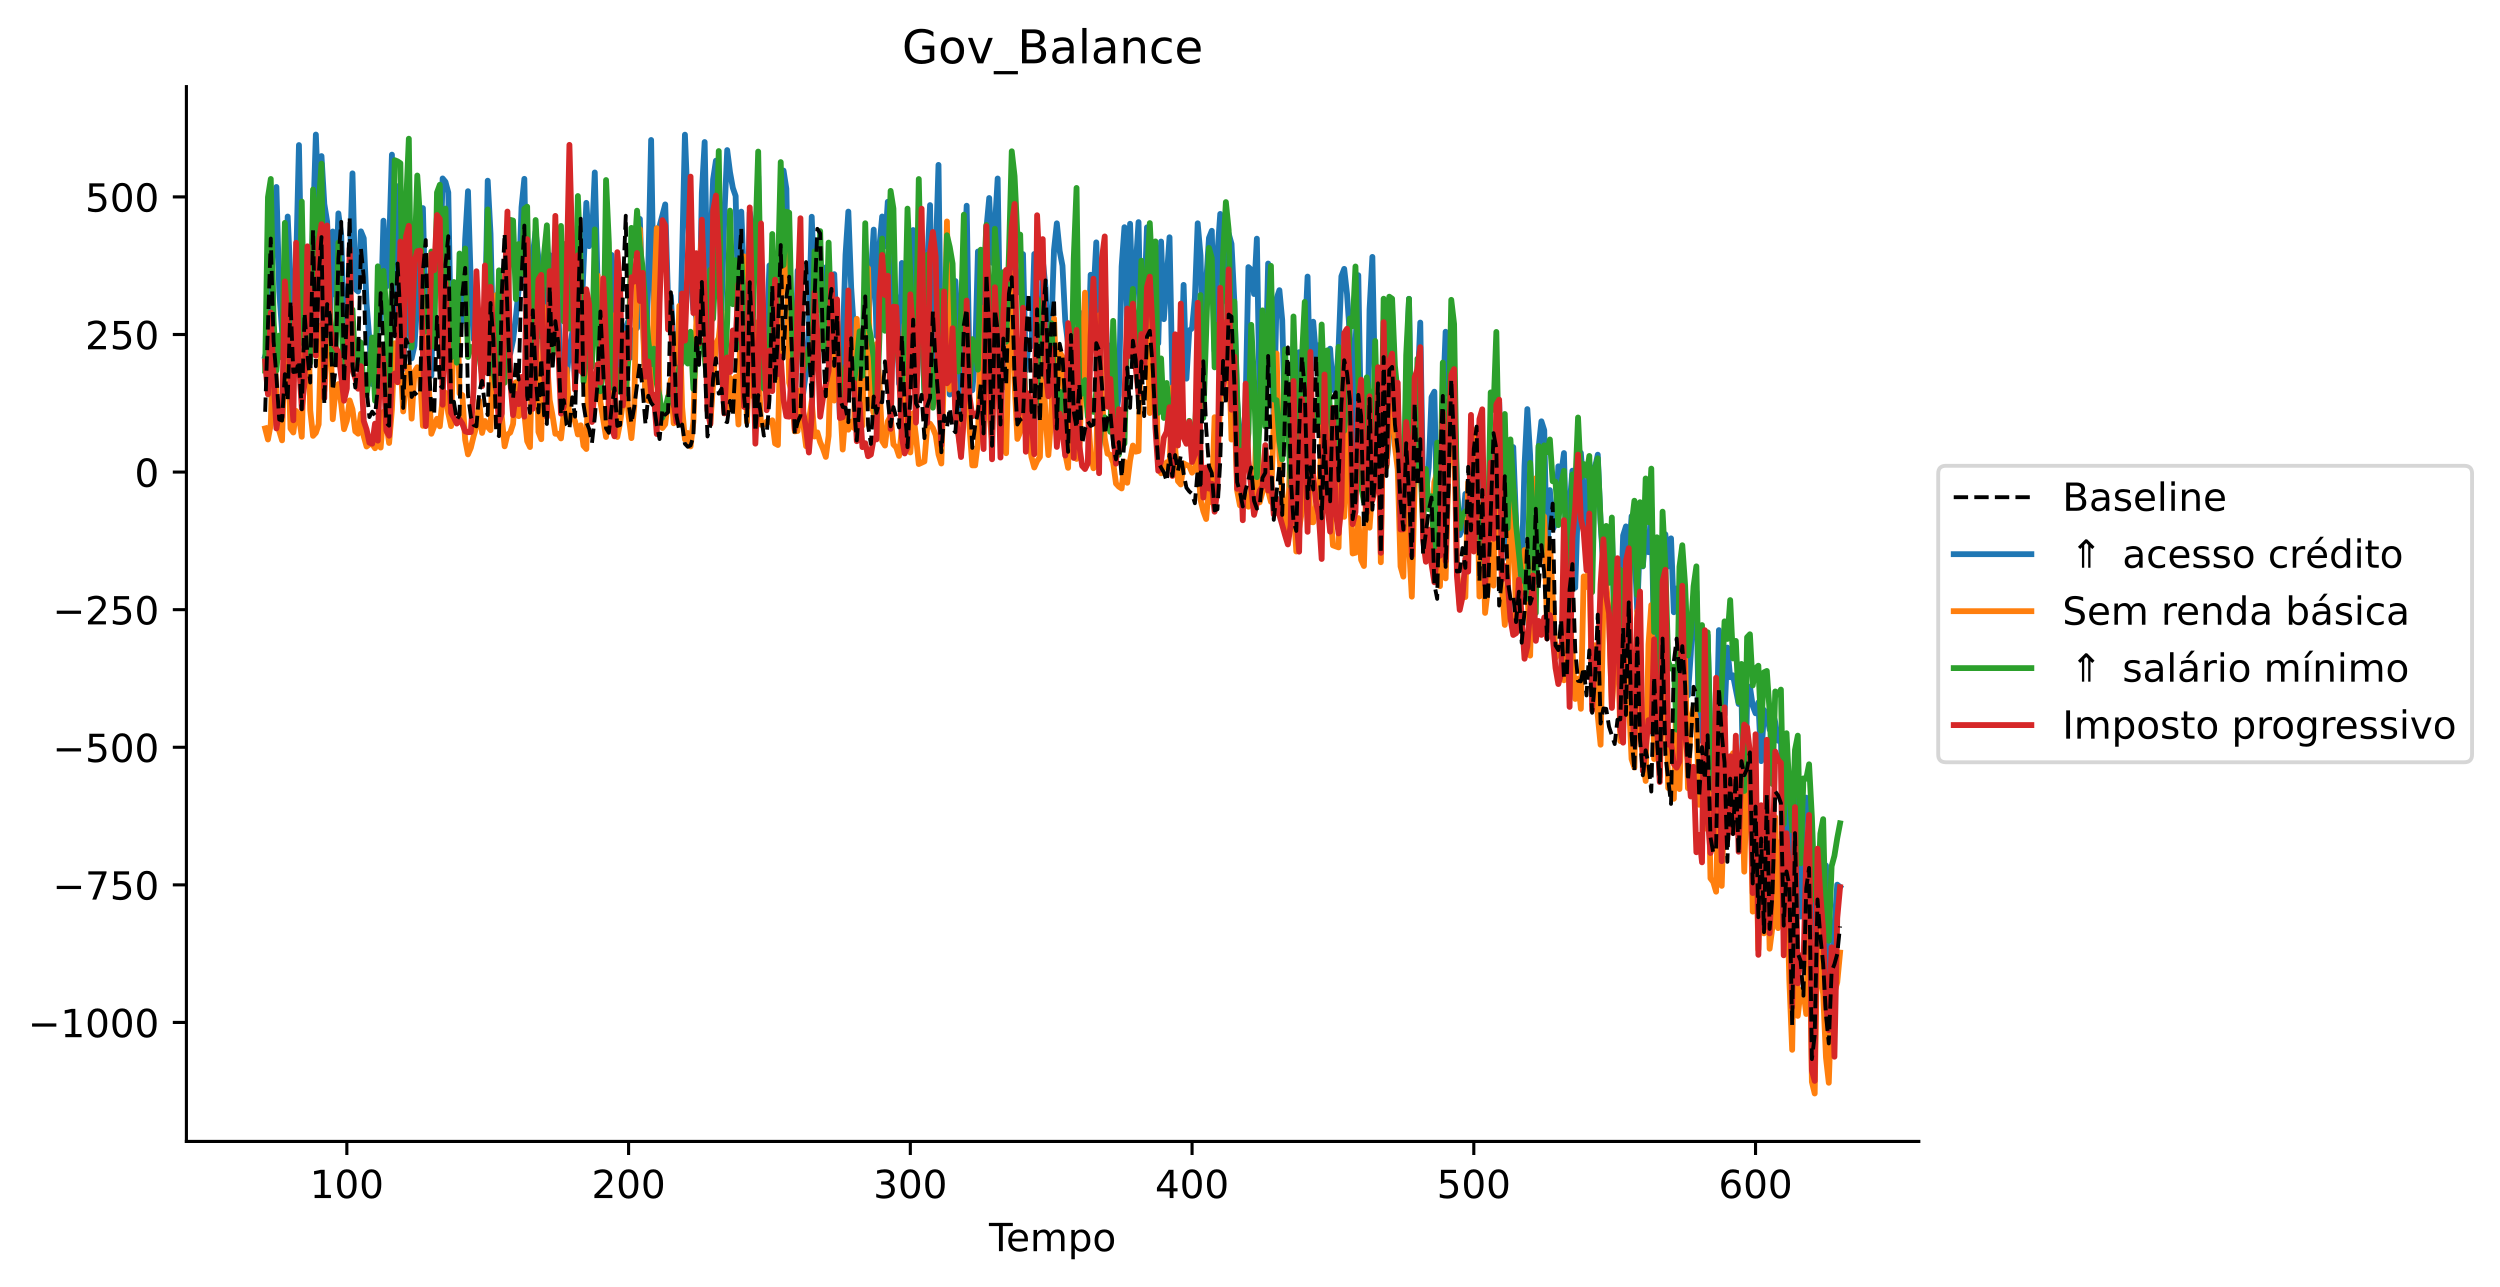 <?xml version="1.0" encoding="utf-8" standalone="no"?>
<!DOCTYPE svg PUBLIC "-//W3C//DTD SVG 1.1//EN"
  "http://www.w3.org/Graphics/SVG/1.1/DTD/svg11.dtd">
<!-- Created with matplotlib (https://matplotlib.org/) -->
<svg height="331.674pt" version="1.1" viewBox="0 0 644.189 331.674" width="644.189pt" xmlns="http://www.w3.org/2000/svg" xmlns:xlink="http://www.w3.org/1999/xlink">
 <defs>
  <style type="text/css">
*{stroke-linecap:butt;stroke-linejoin:round;}
  </style>
 </defs>
 <g id="figure_1">
  <g id="patch_1">
   <path d="M 0 331.674 
L 644.189 331.674 
L 644.189 0 
L 0 0 
z
" style="fill:#ffffff;"/>
  </g>
  <g id="axes_1">
   <g id="patch_2">
    <path d="M 48.03 294.118 
L 494.43 294.118 
L 494.43 22.318 
L 48.03 22.318 
z
" style="fill:#ffffff;"/>
   </g>
   <g id="line2d_1">
    <path clip-path="url(#p3bb73320b7)" d="M 68.321 91.84 
L 69.047 89.697 
L 69.773 79.535 
L 70.499 57.601 
L 71.224 48.18 
L 71.95 74.935 
L 72.676 85.321 
L 73.402 84.086 
L 74.128 55.796 
L 74.854 71.67 
L 75.58 98.343 
L 77.032 37.378 
L 77.758 76.677 
L 78.484 85.982 
L 79.21 64.908 
L 79.936 86.894 
L 80.662 57.867 
L 81.388 34.673 
L 82.114 54.082 
L 82.84 40.22 
L 83.566 52.568 
L 84.292 57.056 
L 85.018 82.98 
L 85.744 59.652 
L 86.47 75.988 
L 87.196 54.987 
L 87.922 60.631 
L 88.648 85.682 
L 89.374 82.698 
L 90.1 69.025 
L 90.826 44.672 
L 91.552 74.489 
L 92.278 75.113 
L 93.004 59.617 
L 93.73 61.393 
L 94.456 78.182 
L 95.182 87.64 
L 95.908 98.968 
L 96.633 89.245 
L 97.359 83.953 
L 98.085 82.782 
L 98.811 56.866 
L 99.537 73.885 
L 100.263 63.434 
L 100.989 39.849 
L 101.715 81.995 
L 102.441 47.98 
L 103.167 58.159 
L 103.893 95.128 
L 104.619 79.685 
L 105.345 76.822 
L 106.071 92.347 
L 106.797 89.068 
L 107.523 77.745 
L 108.249 58.121 
L 108.975 53.626 
L 109.701 83.294 
L 110.427 93.421 
L 111.153 96.796 
L 111.879 65.321 
L 112.605 71.805 
L 113.331 71.367 
L 114.057 45.981 
L 114.783 46.866 
L 115.509 49.577 
L 116.235 90.245 
L 116.961 88.071 
L 117.687 89.199 
L 118.413 75.347 
L 119.139 82.741 
L 119.865 61.654 
L 120.591 49.267 
L 121.317 73.165 
L 122.043 87.404 
L 122.768 82.013 
L 123.494 82.287 
L 124.22 88.82 
L 124.946 84.297 
L 125.672 46.561 
L 126.398 60.251 
L 127.124 91.199 
L 127.85 99.332 
L 128.576 72.518 
L 129.302 73.676 
L 130.028 91.007 
L 130.754 90.351 
L 131.48 91.118 
L 132.206 87.649 
L 132.932 81.598 
L 133.658 74.497 
L 134.384 53.388 
L 135.11 46.084 
L 135.836 84.169 
L 136.562 99.452 
L 137.288 65.546 
L 138.014 59.689 
L 138.74 66.731 
L 139.466 86.576 
L 140.192 92.666 
L 141.644 65.741 
L 142.37 79.336 
L 143.096 60.117 
L 143.822 78.072 
L 144.548 99.51 
L 145.274 95.339 
L 146 97.301 
L 146.726 89.855 
L 147.452 85.714 
L 148.177 98.289 
L 148.903 90.808 
L 149.629 85.841 
L 151.081 52.268 
L 151.807 63.43 
L 152.533 61.335 
L 153.259 44.443 
L 153.985 73.136 
L 154.711 87.002 
L 155.437 93.41 
L 156.163 93.253 
L 157.615 65.693 
L 158.341 76.931 
L 159.067 95.389 
L 159.793 96.909 
L 160.519 96.054 
L 161.245 84.464 
L 161.971 82.564 
L 162.697 92.082 
L 163.423 84.992 
L 164.149 84.517 
L 164.875 56.412 
L 166.327 101.455 
L 167.779 36.071 
L 168.505 80.024 
L 169.231 86.771 
L 169.957 58.249 
L 171.409 52.671 
L 172.135 77.057 
L 172.861 76.244 
L 173.586 89.481 
L 174.312 97.505 
L 175.038 97.065 
L 176.49 34.704 
L 177.942 71.284 
L 178.668 79.774 
L 179.394 81.582 
L 180.12 87.681 
L 180.846 49.658 
L 181.572 36.599 
L 182.298 74.86 
L 183.024 65.671 
L 183.75 46.235 
L 184.476 41.407 
L 185.202 51.1 
L 185.928 79.859 
L 186.654 55.405 
L 187.38 38.676 
L 188.106 44.372 
L 188.832 48.407 
L 189.558 50.512 
L 190.284 82.291 
L 191.01 54.534 
L 191.736 73.237 
L 192.462 95.746 
L 193.188 54.788 
L 193.914 58.88 
L 194.64 67.618 
L 195.366 45.381 
L 196.092 84.969 
L 196.818 100.135 
L 197.544 86.992 
L 198.27 68.399 
L 198.996 78.859 
L 199.721 85.212 
L 200.447 84.649 
L 201.173 66.321 
L 201.899 43.952 
L 202.625 48.637 
L 203.351 86.294 
L 204.077 91.669 
L 204.803 102.166 
L 205.529 69.723 
L 206.255 77.39 
L 206.981 101.29 
L 207.707 95.768 
L 208.433 84.242 
L 209.159 55.852 
L 209.885 74.398 
L 210.611 69.978 
L 211.337 66.493 
L 212.063 85.879 
L 212.789 68.897 
L 213.515 80.517 
L 214.241 96.577 
L 214.967 70.648 
L 216.419 107.166 
L 217.145 88.803 
L 217.871 65.677 
L 218.597 54.523 
L 219.323 74.051 
L 220.775 96.18 
L 221.501 94.28 
L 222.227 91.966 
L 222.953 89.041 
L 223.679 83.76 
L 225.13 59.168 
L 225.856 86.583 
L 226.582 63.827 
L 227.308 55.789 
L 228.034 63.462 
L 228.76 51.994 
L 229.486 86.295 
L 230.212 72.107 
L 230.938 78.147 
L 231.664 98.86 
L 232.39 67.757 
L 233.116 78.247 
L 233.842 94.417 
L 234.568 80.365 
L 235.294 59.277 
L 236.02 84.214 
L 236.746 83.878 
L 237.472 84.582 
L 238.198 100.288 
L 238.924 68.231 
L 239.65 52.847 
L 240.376 95.705 
L 241.102 66.775 
L 241.828 42.49 
L 242.554 99.084 
L 243.28 96.42 
L 244.006 87.81 
L 244.732 101.656 
L 245.458 96.566 
L 246.184 72.416 
L 246.91 86.1 
L 247.636 106.248 
L 248.362 69.003 
L 249.088 53.012 
L 249.814 95.977 
L 250.539 100.567 
L 251.265 92.381 
L 251.991 64.806 
L 252.717 81.262 
L 253.443 94.449 
L 254.169 58.915 
L 254.895 51.026 
L 255.621 67.698 
L 256.347 58.703 
L 257.073 45.998 
L 257.799 90.806 
L 258.525 99.843 
L 259.251 93.001 
L 259.977 68.366 
L 260.703 78.438 
L 261.429 64.699 
L 262.155 75.37 
L 262.881 73.598 
L 263.607 65.485 
L 264.333 95.458 
L 265.059 88.226 
L 265.785 89.19 
L 266.511 65.448 
L 267.237 81.948 
L 267.963 103.053 
L 268.689 67.009 
L 269.415 74.208 
L 270.141 92.843 
L 270.867 85.63 
L 271.593 64.379 
L 272.319 57.541 
L 273.045 64.651 
L 273.771 68.463 
L 274.497 82.861 
L 275.223 88.671 
L 275.949 90.675 
L 276.674 99.713 
L 277.4 94.921 
L 278.126 107.046 
L 278.852 80.706 
L 279.578 83.512 
L 280.304 93.785 
L 281.03 70.804 
L 281.756 76.121 
L 282.482 62.453 
L 283.208 84.584 
L 283.934 88.377 
L 284.66 73.203 
L 285.386 95.503 
L 286.112 89.025 
L 286.838 100.221 
L 287.564 107.411 
L 288.29 101.86 
L 289.016 68.659 
L 289.742 58.543 
L 290.468 81.487 
L 291.194 57.659 
L 291.92 80.452 
L 293.372 57.233 
L 294.098 94.922 
L 294.824 78.786 
L 295.55 58.577 
L 296.276 82.218 
L 297.002 81.419 
L 297.728 63.528 
L 298.454 88.468 
L 299.18 62.242 
L 299.906 82.24 
L 301.358 61.141 
L 302.083 97.614 
L 302.809 104.462 
L 303.535 99.698 
L 304.261 99.328 
L 304.987 73.41 
L 305.713 97.573 
L 306.439 85.204 
L 307.165 84.576 
L 307.891 76.792 
L 308.617 57.54 
L 309.343 65.807 
L 310.069 96.266 
L 310.795 72.886 
L 311.521 61.326 
L 312.247 59.469 
L 312.973 90.409 
L 313.699 65.395 
L 314.425 55.125 
L 315.151 77.657 
L 315.877 74.369 
L 316.603 60.213 
L 317.329 62.839 
L 318.055 77.626 
L 318.781 103.549 
L 319.507 115.182 
L 320.233 116.494 
L 320.959 104.036 
L 321.685 68.833 
L 322.411 69.502 
L 323.137 75.768 
L 323.863 61.499 
L 324.589 103.713 
L 325.315 99.906 
L 326.041 99.847 
L 326.767 67.909 
L 327.492 85.065 
L 328.218 108.795 
L 328.944 76.933 
L 329.67 74.772 
L 330.396 82.494 
L 331.122 108.956 
L 331.848 101.792 
L 332.574 105.139 
L 333.3 114.565 
L 334.026 115.126 
L 334.752 90.751 
L 335.478 104.32 
L 336.93 71.268 
L 337.656 102.177 
L 338.382 82.898 
L 339.108 91.911 
L 339.834 88.936 
L 340.56 103.862 
L 341.286 105.249 
L 342.012 107.651 
L 342.738 89.848 
L 343.464 100.477 
L 344.19 99.618 
L 344.916 89.723 
L 345.642 71.196 
L 346.368 69.281 
L 347.094 75.756 
L 347.82 86.344 
L 348.546 116.21 
L 349.272 89.009 
L 349.998 70.921 
L 350.724 111.353 
L 351.45 123.434 
L 352.176 126.477 
L 352.902 79.752 
L 353.627 66.2 
L 354.353 101.944 
L 355.079 111.48 
L 355.805 101.073 
L 356.531 106.52 
L 357.257 119.877 
L 357.983 111.916 
L 358.709 80.187 
L 359.435 102.205 
L 360.161 110.202 
L 360.887 120.496 
L 361.613 135.326 
L 362.339 100.608 
L 363.065 76.988 
L 363.791 122.091 
L 364.517 122.251 
L 365.243 100.849 
L 365.969 83.117 
L 366.695 127.116 
L 367.421 127.349 
L 368.147 120.489 
L 368.873 102.308 
L 369.599 100.926 
L 370.325 134.974 
L 371.051 133.553 
L 371.777 103.888 
L 372.503 85.481 
L 373.229 101.616 
L 373.955 94.207 
L 374.681 101.77 
L 375.407 124.637 
L 376.133 137.87 
L 376.859 136.043 
L 377.585 127.27 
L 378.311 141.079 
L 379.036 135.211 
L 379.762 138.369 
L 380.488 117.812 
L 381.214 131.625 
L 381.94 117.973 
L 382.666 139.381 
L 383.392 147.504 
L 384.118 116.829 
L 384.844 132.804 
L 385.57 109.244 
L 386.296 103.683 
L 387.022 130.153 
L 387.748 134.611 
L 388.474 143.913 
L 389.2 138.199 
L 389.926 115.214 
L 390.652 134.387 
L 391.378 147.858 
L 392.104 147.196 
L 392.83 120.057 
L 393.556 105.421 
L 394.282 117.424 
L 395.008 145.396 
L 395.734 151.613 
L 396.46 115.354 
L 397.186 108.562 
L 397.912 110.861 
L 398.638 145.462 
L 399.364 126.287 
L 400.09 136.424 
L 400.816 134.988 
L 401.542 120.16 
L 402.268 122.225 
L 402.994 116.742 
L 403.72 145.601 
L 404.445 130.282 
L 405.171 121.282 
L 405.897 151.436 
L 406.623 128.851 
L 407.349 116.711 
L 408.075 126.768 
L 408.801 138.508 
L 409.527 119.178 
L 410.253 127.35 
L 410.979 120.53 
L 411.705 117.161 
L 412.431 134.859 
L 413.157 146.012 
L 413.883 138.284 
L 414.609 147.283 
L 415.335 136.044 
L 416.061 163.55 
L 416.787 160.134 
L 417.513 161.005 
L 418.239 137.981 
L 418.965 135.638 
L 419.691 144.045 
L 420.417 133.023 
L 421.143 140.517 
L 421.869 157.426 
L 422.595 138.46 
L 423.321 145.946 
L 424.047 137.156 
L 424.773 142.289 
L 425.499 130.87 
L 426.225 166.502 
L 426.951 149.737 
L 427.677 154.984 
L 428.403 142.375 
L 429.129 137.683 
L 429.855 145.951 
L 430.58 138.721 
L 431.306 157.764 
L 432.032 151.642 
L 432.758 152.051 
L 433.484 144.418 
L 434.21 154.318 
L 434.936 179.159 
L 435.662 168.63 
L 436.388 153.878 
L 437.114 152.43 
L 437.84 190.919 
L 438.566 171.675 
L 439.292 180.057 
L 440.018 163.737 
L 440.744 190.199 
L 441.47 200.145 
L 442.196 194.993 
L 442.922 162.367 
L 443.648 182.109 
L 444.374 184.155 
L 445.1 166.861 
L 445.826 174.506 
L 446.552 174.004 
L 448.004 181.391 
L 448.73 179.168 
L 449.456 214.511 
L 450.182 180.712 
L 450.908 176.934 
L 451.634 181.879 
L 452.36 183.799 
L 453.086 181.007 
L 453.812 196.121 
L 454.538 182.956 
L 455.264 183.991 
L 455.989 187.999 
L 456.715 183.362 
L 457.441 186.124 
L 458.167 190.866 
L 458.893 189.742 
L 459.619 223.874 
L 460.345 206.736 
L 461.797 223.418 
L 462.523 200.147 
L 463.249 209.157 
L 463.975 236.168 
L 464.701 208.181 
L 465.427 205.536 
L 466.153 211.477 
L 466.879 229.31 
L 467.605 237.955 
L 468.331 245.173 
L 469.057 224.893 
L 469.783 226.526 
L 470.509 223.003 
L 471.235 254.065 
L 471.961 256.653 
L 472.687 239.012 
L 473.413 227.955 
L 474.139 228.552 
L 474.139 228.552 
" style="fill:none;stroke:#1f77b4;stroke-linecap:square;stroke-width:1.5;"/>
   </g>
   <g id="line2d_2">
    <path clip-path="url(#p3bb73320b7)" d="M 68.321 110.391 
L 69.047 113.242 
L 69.773 109.308 
L 70.499 84.481 
L 71.224 102.208 
L 71.95 111.072 
L 72.676 113.463 
L 73.402 88.032 
L 74.128 88.158 
L 74.854 110.417 
L 75.58 111.443 
L 76.306 105.885 
L 77.032 107.338 
L 77.758 112.539 
L 78.484 87.204 
L 79.21 70.024 
L 79.936 105.716 
L 80.662 112.308 
L 81.388 111.523 
L 82.114 109.345 
L 82.84 83.725 
L 83.566 100.731 
L 84.292 86.121 
L 85.018 80.203 
L 85.744 108.028 
L 86.47 100.325 
L 87.196 98.963 
L 87.922 104.098 
L 88.648 110.594 
L 89.374 108.402 
L 90.1 103.187 
L 90.826 105.472 
L 91.552 111.151 
L 92.278 111.756 
L 93.004 106.598 
L 93.73 112.419 
L 94.456 115.054 
L 95.182 114.483 
L 95.908 114.372 
L 96.633 115.505 
L 97.359 113.84 
L 98.085 115.33 
L 98.811 106.112 
L 99.537 109.117 
L 100.263 114.15 
L 100.989 105.554 
L 101.715 88.435 
L 102.441 88.631 
L 103.167 92.078 
L 103.893 106.02 
L 104.619 97.699 
L 105.345 94.411 
L 106.071 107.872 
L 106.797 95.795 
L 107.523 94.625 
L 108.249 97.376 
L 108.975 109.729 
L 109.701 81.649 
L 110.427 98.695 
L 111.153 111.77 
L 112.605 107.899 
L 113.331 109.853 
L 114.057 102.7 
L 114.783 101.202 
L 115.509 106.463 
L 116.235 109.802 
L 116.961 81.772 
L 117.687 73.249 
L 118.413 101.393 
L 119.139 101.815 
L 119.865 113.338 
L 120.591 117.08 
L 121.317 115.399 
L 122.043 112.394 
L 122.768 109.869 
L 123.494 103.242 
L 124.22 111.553 
L 124.946 108.484 
L 125.672 109.977 
L 126.398 110.839 
L 127.124 85.806 
L 127.85 76.038 
L 128.576 96.658 
L 129.302 107.499 
L 130.028 115.006 
L 130.754 111.988 
L 131.48 111.461 
L 132.206 109.26 
L 132.932 98.485 
L 133.658 107.236 
L 134.384 101.592 
L 135.11 106.548 
L 135.836 113.679 
L 136.562 115.196 
L 137.288 85.091 
L 138.014 73.525 
L 138.74 111.308 
L 139.466 113.176 
L 140.192 79.052 
L 140.918 92.501 
L 141.644 103.065 
L 142.37 107.037 
L 143.096 111.772 
L 143.822 111.782 
L 144.548 112.969 
L 145.274 106.383 
L 146 95.121 
L 146.726 108.293 
L 147.452 106.735 
L 148.177 108.593 
L 148.903 111.947 
L 149.629 109.593 
L 150.355 114.855 
L 151.081 115.698 
L 151.807 88.818 
L 152.533 88.576 
L 153.259 73.823 
L 153.985 70.986 
L 154.711 103.557 
L 156.163 112.597 
L 156.889 103.072 
L 157.615 81.111 
L 158.341 99.122 
L 159.067 112.592 
L 159.793 108.891 
L 160.519 103.537 
L 161.245 95.265 
L 161.971 107.194 
L 162.697 112.895 
L 163.423 104.903 
L 164.149 66.817 
L 164.875 59.043 
L 166.327 102.621 
L 167.053 103.262 
L 167.779 102.63 
L 168.505 78.116 
L 169.231 58.792 
L 169.957 105.364 
L 170.683 110.283 
L 171.409 109.321 
L 172.135 102.978 
L 172.861 97.788 
L 173.586 109.069 
L 174.312 103.037 
L 175.038 78.804 
L 175.764 104.879 
L 176.49 113.244 
L 177.216 111.562 
L 177.942 115.03 
L 178.668 108.693 
L 179.394 83.989 
L 180.12 69.401 
L 180.846 61.115 
L 181.572 76.723 
L 182.298 95.253 
L 183.024 109.23 
L 184.476 88.492 
L 185.202 87.082 
L 185.928 80.18 
L 186.654 104.53 
L 187.38 105.881 
L 188.106 97.345 
L 188.832 102.234 
L 189.558 97.117 
L 190.284 109.38 
L 191.01 70.744 
L 191.736 66.078 
L 192.462 108.747 
L 193.188 91.681 
L 193.914 102.035 
L 194.64 83.052 
L 195.366 92.03 
L 196.092 109.453 
L 196.818 109.403 
L 197.544 108.635 
L 198.27 108.725 
L 198.996 108.292 
L 199.721 114.268 
L 200.447 114.67 
L 201.173 80.283 
L 201.899 56.805 
L 202.625 63.383 
L 203.351 98.633 
L 204.077 101.223 
L 204.803 111.157 
L 205.529 111.053 
L 206.255 100.526 
L 206.981 109.25 
L 207.707 114.972 
L 208.433 108.662 
L 209.159 103.351 
L 209.885 112.48 
L 210.611 111.419 
L 211.337 113.944 
L 212.063 115.622 
L 212.789 117.734 
L 213.515 112.312 
L 214.241 83.996 
L 214.967 103.217 
L 215.693 89.754 
L 217.145 115.835 
L 217.871 106.255 
L 218.597 110.721 
L 219.323 108.633 
L 220.049 110.26 
L 220.775 82.161 
L 221.501 99.281 
L 222.227 109.69 
L 222.953 81.492 
L 223.679 69.117 
L 224.405 103.411 
L 225.13 106.536 
L 225.856 88.67 
L 226.582 98.029 
L 227.308 113.636 
L 228.034 114.812 
L 228.76 108.597 
L 229.486 107.205 
L 230.212 114.517 
L 230.938 115.289 
L 231.664 117.481 
L 232.39 110.571 
L 233.116 83.648 
L 233.842 107.8 
L 234.568 116.587 
L 235.294 106.48 
L 236.02 112.469 
L 236.746 119.574 
L 238.198 118.904 
L 238.924 109.95 
L 239.65 109.181 
L 240.376 110.296 
L 241.102 112.141 
L 241.828 117.106 
L 242.554 119.436 
L 243.28 94.549 
L 244.006 57.067 
L 244.732 100.399 
L 245.458 85.974 
L 246.184 103.649 
L 246.91 111.197 
L 247.636 116.502 
L 248.362 104.98 
L 249.088 86.491 
L 249.814 110.127 
L 250.539 119.916 
L 251.265 119.911 
L 251.991 113.813 
L 252.717 82.267 
L 253.443 79.284 
L 254.169 79.626 
L 254.895 106.188 
L 255.621 113.446 
L 256.347 86.892 
L 257.073 75.295 
L 257.799 110.493 
L 258.525 115.119 
L 259.251 116.784 
L 259.977 88.313 
L 260.703 70.323 
L 261.429 98.623 
L 262.155 113.098 
L 262.881 111.338 
L 263.607 107.949 
L 264.333 102.338 
L 265.059 112.801 
L 265.785 117.762 
L 266.511 120.457 
L 267.237 118.798 
L 267.963 117.739 
L 268.689 91.426 
L 269.415 107.498 
L 270.141 117.266 
L 270.867 107.736 
L 271.593 82.043 
L 272.319 101.67 
L 273.045 90.756 
L 273.771 92 
L 274.497 116.974 
L 275.223 120.552 
L 275.949 94.254 
L 276.674 112.282 
L 277.4 118.255 
L 278.126 116.937 
L 278.852 93.248 
L 279.578 75.414 
L 280.304 106.324 
L 281.03 116.812 
L 281.756 120.66 
L 282.482 118.676 
L 283.208 81.23 
L 283.934 102.387 
L 284.66 112.89 
L 285.386 116.903 
L 286.112 117.17 
L 286.838 119.233 
L 287.564 124.604 
L 288.29 125.399 
L 289.016 125.866 
L 289.742 118.923 
L 290.468 124.4 
L 291.194 118.611 
L 291.92 114.802 
L 292.646 116.385 
L 293.372 116.217 
L 294.098 81.847 
L 294.824 70.511 
L 295.55 82.036 
L 296.276 106.439 
L 297.002 96.824 
L 297.728 92.484 
L 298.454 119.986 
L 299.18 121.954 
L 299.906 120.375 
L 300.632 119.116 
L 301.358 120.557 
L 302.083 99.818 
L 302.809 115.499 
L 303.535 123.985 
L 304.261 124.838 
L 304.987 119.402 
L 305.713 119.811 
L 306.439 120.05 
L 307.165 121.798 
L 307.891 120.743 
L 308.617 117.155 
L 309.343 128.768 
L 310.069 131.745 
L 310.795 133.74 
L 311.521 125.152 
L 312.247 129.427 
L 312.973 107.503 
L 313.699 119.121 
L 314.425 103.838 
L 315.151 82.997 
L 315.877 94.965 
L 316.603 87.403 
L 317.329 113.265 
L 318.055 102.808 
L 318.781 126.427 
L 319.507 130.214 
L 320.233 130.242 
L 320.959 128.084 
L 321.685 130.573 
L 322.411 124.646 
L 323.137 130.122 
L 323.863 104.483 
L 324.589 129.442 
L 325.315 126.783 
L 326.041 120.287 
L 326.767 126.441 
L 327.492 129.295 
L 328.218 108.606 
L 328.944 91.095 
L 329.67 117.416 
L 330.396 126.469 
L 331.122 133.505 
L 331.848 136.19 
L 332.574 112.915 
L 333.3 130.544 
L 334.026 142.102 
L 334.752 136.139 
L 335.478 131.73 
L 336.204 129.043 
L 336.93 113.707 
L 337.656 134.495 
L 338.382 134.581 
L 339.108 130.18 
L 339.834 126.844 
L 340.56 113.935 
L 341.286 103.306 
L 342.012 98.988 
L 342.738 130.329 
L 343.464 140.525 
L 344.916 141.053 
L 345.642 110.871 
L 346.368 133.173 
L 347.094 103.368 
L 347.82 126.544 
L 348.546 142.622 
L 349.272 142.425 
L 349.998 133.499 
L 350.724 144.27 
L 351.45 145.846 
L 352.176 121.097 
L 352.902 135.973 
L 353.627 125.604 
L 354.353 103.854 
L 355.079 103.903 
L 355.805 144.877 
L 356.531 99.856 
L 357.257 120.28 
L 357.983 108.194 
L 358.709 98.467 
L 359.435 114.972 
L 360.161 121.007 
L 360.887 145.967 
L 361.613 148.585 
L 362.339 115.324 
L 363.065 140.467 
L 363.791 153.747 
L 364.517 125.136 
L 365.243 114.846 
L 365.969 115.164 
L 366.695 133.528 
L 367.421 138.006 
L 368.147 138.017 
L 368.873 142.058 
L 369.599 124.214 
L 370.325 121.791 
L 371.051 151.037 
L 371.777 122.234 
L 372.503 149.036 
L 373.229 121.097 
L 373.955 110.627 
L 374.681 111.787 
L 375.407 145.781 
L 376.133 155.924 
L 376.859 153.386 
L 377.585 153.842 
L 378.311 124.269 
L 379.036 136.056 
L 379.762 110.813 
L 380.488 116.291 
L 381.214 153.697 
L 381.94 130 
L 382.666 157.929 
L 383.392 151.778 
L 384.118 135.883 
L 384.844 150.895 
L 385.57 121.9 
L 386.296 123.523 
L 387.022 151.695 
L 387.748 161.03 
L 388.474 152.362 
L 389.2 136.316 
L 389.926 126.077 
L 390.652 161.078 
L 391.378 151.088 
L 392.104 152.872 
L 392.83 141.748 
L 393.556 151.139 
L 394.282 168.937 
L 395.008 138.435 
L 395.734 123.24 
L 396.46 136.578 
L 397.186 132.428 
L 397.912 133.092 
L 398.638 162.288 
L 399.364 139.883 
L 400.09 153.615 
L 400.816 169.505 
L 401.542 166.599 
L 402.268 168.558 
L 402.994 175.292 
L 403.72 149.329 
L 404.445 159.398 
L 405.171 167.55 
L 405.897 180.108 
L 406.623 174.863 
L 407.349 182.641 
L 408.075 148.53 
L 408.801 151.262 
L 409.527 145.256 
L 410.253 179.525 
L 410.979 166.252 
L 411.705 184.394 
L 412.431 191.893 
L 413.157 155.433 
L 413.883 150.026 
L 414.609 159.201 
L 415.335 182.098 
L 416.061 170.912 
L 416.787 155.017 
L 417.513 190.968 
L 418.239 187.785 
L 418.965 163.402 
L 420.417 195.608 
L 421.143 197.762 
L 421.869 157.476 
L 422.595 188.522 
L 424.047 201.23 
L 424.773 166.058 
L 425.499 155.907 
L 426.225 195.582 
L 426.951 167.043 
L 427.677 200.064 
L 428.403 177.428 
L 429.129 170.252 
L 429.855 203.046 
L 430.58 199.112 
L 431.306 205.821 
L 432.032 176.916 
L 432.758 203.319 
L 433.484 179.993 
L 434.21 169.085 
L 434.936 203.092 
L 435.662 185.474 
L 436.388 182.205 
L 437.114 185.671 
L 437.84 207.37 
L 438.566 200.124 
L 439.292 213.52 
L 440.018 187.661 
L 440.744 226.33 
L 441.47 227.284 
L 442.196 229.768 
L 442.922 199.9 
L 443.648 228.266 
L 444.374 203.78 
L 445.1 199.011 
L 445.826 200.867 
L 446.552 194.084 
L 447.278 201.92 
L 448.004 201.198 
L 448.73 198.887 
L 449.456 224.608 
L 450.182 198.07 
L 450.908 196.502 
L 451.634 234.9 
L 452.36 212.258 
L 453.086 244.682 
L 453.812 214.943 
L 454.538 240.5 
L 455.264 211.023 
L 455.989 244.464 
L 456.715 238.843 
L 457.441 210.567 
L 458.167 239.154 
L 458.893 216.845 
L 459.619 227.301 
L 460.345 225.825 
L 461.071 252.623 
L 461.797 270.513 
L 462.523 227.398 
L 463.249 261.767 
L 463.975 255.117 
L 464.701 255.374 
L 465.427 261.286 
L 466.153 230.836 
L 466.879 278.782 
L 467.605 281.764 
L 468.331 236.785 
L 469.057 251.668 
L 469.783 256.091 
L 470.509 272.484 
L 471.235 279.003 
L 471.961 257.313 
L 472.687 255.651 
L 473.413 253.128 
L 474.139 245.464 
L 474.139 245.464 
" style="fill:none;stroke:#ff7f0e;stroke-linecap:square;stroke-width:1.5;"/>
   </g>
   <g id="line2d_3">
    <path clip-path="url(#p3bb73320b7)" d="M 68.321 95.473 
L 69.047 50.811 
L 69.773 46.117 
L 70.499 82.539 
L 71.224 95.464 
L 71.95 86.465 
L 72.676 92.115 
L 73.402 57.429 
L 74.128 74.406 
L 74.854 95.901 
L 75.58 92.59 
L 76.306 80.217 
L 77.032 88.825 
L 77.758 51.933 
L 78.484 88.57 
L 79.936 93.488 
L 80.662 48.837 
L 81.388 74.881 
L 82.114 53.002 
L 82.84 42.172 
L 83.566 96.941 
L 84.292 60.905 
L 85.018 81.712 
L 85.744 93.138 
L 86.47 91.017 
L 87.196 62.508 
L 88.648 98.352 
L 89.374 97.188 
L 90.1 91.496 
L 90.826 79.781 
L 91.552 94.773 
L 92.278 87.852 
L 93.004 88.29 
L 93.73 101.539 
L 94.456 101.779 
L 95.182 96.094 
L 95.908 86.982 
L 96.633 103.258 
L 97.359 68.626 
L 98.085 79.401 
L 98.811 69.781 
L 99.537 79.898 
L 100.263 102.856 
L 101.715 41.278 
L 102.441 41.577 
L 103.167 42.052 
L 103.893 94.31 
L 104.619 52.953 
L 105.345 35.743 
L 106.071 89.531 
L 107.523 45.228 
L 108.249 56.451 
L 108.975 76.706 
L 109.701 85.432 
L 110.427 82.434 
L 111.153 64.819 
L 111.879 89.314 
L 112.605 49.588 
L 113.331 47.618 
L 114.057 87.544 
L 114.783 53.744 
L 115.509 83.818 
L 116.235 92.094 
L 116.961 72.661 
L 117.687 93.451 
L 118.413 65.328 
L 119.139 74.407 
L 119.865 64.037 
L 120.591 92.016 
L 121.317 89.4 
L 122.043 89.747 
L 122.768 88.859 
L 123.494 91.652 
L 124.22 96.631 
L 124.946 90.301 
L 125.672 53.967 
L 126.398 71.769 
L 127.124 95.061 
L 127.85 100.243 
L 128.576 69.665 
L 129.302 76.621 
L 130.028 98.633 
L 130.754 81.464 
L 131.48 56.644 
L 132.206 56.829 
L 132.932 77.095 
L 133.658 62.889 
L 134.384 70.561 
L 135.11 53.798 
L 135.836 53.251 
L 136.562 90.261 
L 137.288 85.203 
L 138.014 56.695 
L 139.466 86.734 
L 140.192 65.513 
L 140.918 58.059 
L 141.644 76.519 
L 142.37 91.326 
L 143.096 85.093 
L 143.822 64.335 
L 144.548 58.219 
L 145.274 82.839 
L 146 62.687 
L 146.726 84.687 
L 147.452 68.292 
L 148.177 81.209 
L 148.903 50.511 
L 149.629 68.68 
L 150.355 98.31 
L 151.081 92.277 
L 151.807 84.465 
L 152.533 94.569 
L 153.259 59.117 
L 153.985 85.573 
L 154.711 100.815 
L 155.437 95.742 
L 156.163 46.392 
L 156.889 62.53 
L 157.615 99.858 
L 158.341 95.579 
L 159.067 95.303 
L 159.793 101.017 
L 160.519 99.743 
L 161.245 101.405 
L 161.971 91.912 
L 162.697 58.718 
L 163.423 65.87 
L 164.149 54.287 
L 164.875 63.443 
L 165.601 69.011 
L 167.053 87.822 
L 167.779 93.866 
L 168.505 89.844 
L 169.231 98.791 
L 169.957 102.08 
L 170.683 107.633 
L 171.409 105.513 
L 172.135 102.252 
L 172.861 102.443 
L 173.586 104.488 
L 174.312 97.655 
L 175.038 94.708 
L 175.764 93.433 
L 176.49 88.826 
L 177.216 93.678 
L 177.942 85.481 
L 178.668 100.208 
L 179.394 90.665 
L 180.12 88.067 
L 180.846 87.735 
L 181.572 92.046 
L 182.298 98.832 
L 183.024 69.539 
L 183.75 82.13 
L 184.476 67.108 
L 185.202 38.924 
L 185.928 86.48 
L 186.654 98.979 
L 187.38 82.85 
L 188.106 54.279 
L 188.832 78.389 
L 189.558 67.05 
L 190.284 89.523 
L 191.01 66.435 
L 191.736 80.423 
L 192.462 89.239 
L 193.188 63.488 
L 193.914 85.467 
L 195.366 39.058 
L 196.092 78.188 
L 196.818 100.118 
L 197.544 92.707 
L 198.27 91.552 
L 198.996 60.299 
L 199.721 89.888 
L 200.447 71.142 
L 201.173 41.769 
L 201.899 68.292 
L 202.625 54.547 
L 203.351 54.808 
L 204.077 85.507 
L 204.803 101.194 
L 205.529 77.479 
L 206.255 84.523 
L 206.981 95.623 
L 207.707 92.432 
L 208.433 89.758 
L 209.159 95.733 
L 209.885 64.766 
L 210.611 79.987 
L 211.337 59.556 
L 212.063 89.921 
L 212.789 90.751 
L 213.515 62.514 
L 214.241 85.033 
L 214.967 82.603 
L 215.693 82.004 
L 216.419 97.802 
L 217.145 102.564 
L 217.871 94.5 
L 218.597 100.189 
L 219.323 95.222 
L 220.049 98.483 
L 220.775 93.293 
L 221.501 85.377 
L 222.227 96.784 
L 222.953 57.524 
L 223.679 83.202 
L 224.405 86.931 
L 225.13 92.14 
L 225.856 107.133 
L 226.582 87.465 
L 227.308 61.475 
L 228.034 85.234 
L 228.76 71.361 
L 229.486 49.184 
L 230.212 53.74 
L 230.938 87.442 
L 232.39 100.593 
L 233.116 86.562 
L 233.842 53.76 
L 235.294 88.158 
L 236.02 89.222 
L 236.746 46.135 
L 237.472 78.694 
L 238.198 101.028 
L 238.924 65.691 
L 240.376 105.055 
L 241.102 94.393 
L 241.828 96.484 
L 242.554 75.014 
L 243.28 85.913 
L 244.006 60.612 
L 244.732 63.67 
L 245.458 67.935 
L 246.184 95.248 
L 246.91 95.726 
L 247.636 81.281 
L 248.362 55.32 
L 249.088 97.448 
L 249.814 100.012 
L 250.539 87.386 
L 251.265 89.777 
L 251.991 95.24 
L 252.717 64.339 
L 253.443 73.358 
L 254.169 57.957 
L 254.895 77.61 
L 255.621 103.267 
L 256.347 58.952 
L 257.073 69.878 
L 257.799 102.807 
L 258.525 70.133 
L 259.251 88.066 
L 259.977 65.637 
L 260.703 38.982 
L 261.429 45.38 
L 262.155 60.701 
L 262.881 60.45 
L 263.607 87.335 
L 264.333 105.743 
L 265.059 104.087 
L 265.785 105.902 
L 266.511 108.076 
L 267.237 100.867 
L 267.963 77.386 
L 268.689 82.953 
L 269.415 97.073 
L 270.141 98.023 
L 270.867 83.273 
L 271.593 96.347 
L 272.319 106.649 
L 273.045 100.911 
L 273.771 107.827 
L 274.497 99.974 
L 275.223 107.352 
L 275.949 107.439 
L 276.674 66.712 
L 277.4 48.428 
L 278.126 101.887 
L 278.852 101.286 
L 279.578 97.937 
L 280.304 107.362 
L 281.03 103.279 
L 281.756 106.139 
L 282.482 100.953 
L 283.208 115.845 
L 283.934 108.26 
L 284.66 107.523 
L 285.386 108.888 
L 286.112 111.286 
L 286.838 82.678 
L 287.564 104.861 
L 288.29 117.193 
L 289.016 110.739 
L 289.742 114.304 
L 290.468 86.086 
L 291.194 83.486 
L 291.92 74.447 
L 292.646 88.773 
L 293.372 91.073 
L 294.098 67.171 
L 294.824 92.21 
L 295.55 71.757 
L 296.276 57.487 
L 297.002 72.64 
L 297.728 62.208 
L 298.454 106.356 
L 299.18 92.358 
L 299.906 107.692 
L 300.632 98.683 
L 301.358 107.033 
L 302.083 109.562 
L 302.809 110.132 
L 303.535 105.6 
L 304.261 110.647 
L 304.987 111.64 
L 305.713 113.576 
L 306.439 108.44 
L 307.165 113.588 
L 307.891 111.808 
L 308.617 95.683 
L 309.343 76.029 
L 310.069 107.689 
L 311.521 63.882 
L 312.247 66.492 
L 312.973 94.661 
L 313.699 83.714 
L 314.425 98.396 
L 315.151 65.658 
L 315.877 52.074 
L 316.603 59.291 
L 317.329 95.271 
L 318.055 77.694 
L 318.781 102.205 
L 319.507 117.443 
L 320.233 114.091 
L 320.959 119.631 
L 321.685 111.556 
L 322.411 83.7 
L 323.137 98.103 
L 323.863 122.956 
L 324.589 108.051 
L 325.315 79.976 
L 326.041 109.886 
L 326.767 82.378 
L 327.492 68.506 
L 328.218 102.946 
L 328.944 103.119 
L 329.67 113.583 
L 330.396 118.39 
L 331.122 90.011 
L 332.574 125.279 
L 333.3 81.55 
L 334.752 126.665 
L 335.478 92.245 
L 336.204 77.788 
L 336.93 105.006 
L 337.656 107.023 
L 338.382 106.781 
L 339.108 107.018 
L 339.834 108.814 
L 340.56 83.62 
L 341.286 103.624 
L 342.012 90.29 
L 342.738 107.274 
L 343.464 113.062 
L 344.19 119.844 
L 344.916 89.382 
L 345.642 104.656 
L 346.368 110.994 
L 347.094 103.021 
L 347.82 82.052 
L 348.546 84.044 
L 349.272 68.669 
L 350.724 125.317 
L 351.45 129.172 
L 352.176 97.233 
L 352.902 103.161 
L 353.627 119.501 
L 354.353 87.853 
L 355.079 115.923 
L 355.805 125.122 
L 356.531 76.971 
L 357.257 114.206 
L 357.983 76.455 
L 358.709 76.96 
L 359.435 94.245 
L 360.161 101.696 
L 360.887 133.039 
L 361.613 135.573 
L 362.339 91.519 
L 363.065 77.013 
L 363.791 129.132 
L 364.517 121.89 
L 365.243 92.443 
L 365.969 118.977 
L 366.695 135.306 
L 367.421 120.86 
L 368.147 131.216 
L 368.873 127.871 
L 369.599 143.146 
L 370.325 114.046 
L 371.051 130.491 
L 371.777 93.435 
L 372.503 134.509 
L 373.229 114.151 
L 373.955 77.262 
L 374.681 83.487 
L 375.407 127.73 
L 376.133 136.165 
L 376.859 132.66 
L 377.585 131.766 
L 378.311 132.591 
L 379.036 135.923 
L 379.762 134.982 
L 380.488 135.708 
L 381.214 138.656 
L 381.94 133.981 
L 382.666 148.794 
L 383.392 138.507 
L 384.118 101.116 
L 384.844 105.612 
L 385.57 85.535 
L 386.296 121.708 
L 387.022 139.342 
L 387.748 106.673 
L 388.474 136.121 
L 389.2 113.227 
L 389.926 125.194 
L 390.652 135.274 
L 392.104 149.646 
L 392.83 147.448 
L 393.556 154.249 
L 394.282 119.268 
L 395.008 133.804 
L 395.734 157.97 
L 396.46 114.903 
L 397.186 142.801 
L 397.912 114.755 
L 398.638 116.518 
L 399.364 113.245 
L 400.09 124.011 
L 400.816 124.12 
L 401.542 135.313 
L 402.268 124.816 
L 402.994 121.32 
L 403.72 149.999 
L 404.445 146.223 
L 405.171 122.256 
L 405.897 125.456 
L 406.623 107.584 
L 407.349 123.044 
L 408.075 119.567 
L 408.801 122.576 
L 409.527 117.49 
L 410.253 152.57 
L 410.979 120.808 
L 411.705 118.084 
L 412.431 134.073 
L 413.157 144.575 
L 413.883 135.518 
L 414.609 150.187 
L 415.335 133.354 
L 416.061 165.124 
L 417.513 146.829 
L 418.965 169.191 
L 419.691 156.697 
L 420.417 135.357 
L 421.143 129.025 
L 421.869 153.316 
L 422.595 129.408 
L 423.321 145.84 
L 424.047 123.293 
L 424.773 134.559 
L 425.499 120.758 
L 426.225 162.849 
L 426.951 138.442 
L 427.677 180.037 
L 428.403 131.842 
L 429.129 146.129 
L 429.855 170.48 
L 430.58 172.271 
L 431.306 171.812 
L 432.032 188.01 
L 432.758 146.04 
L 433.484 140.496 
L 434.21 150.783 
L 434.936 168.895 
L 435.662 163.334 
L 436.388 151.098 
L 437.114 145.936 
L 437.84 182.896 
L 438.566 161.065 
L 439.292 187.524 
L 440.018 162.93 
L 440.744 192.286 
L 441.47 203.53 
L 442.196 188.176 
L 442.922 188.77 
L 443.648 176.718 
L 444.374 160.11 
L 445.1 164.645 
L 445.826 154.631 
L 446.552 169.664 
L 447.278 165.143 
L 448.004 180.917 
L 448.73 171.081 
L 449.456 203.821 
L 450.182 164.213 
L 450.908 163.437 
L 451.634 176.626 
L 452.36 172.216 
L 453.086 171.54 
L 453.812 188.228 
L 454.538 173.237 
L 455.264 172.889 
L 455.989 183.321 
L 456.715 202.029 
L 457.441 178.168 
L 458.167 178.962 
L 458.893 177.695 
L 459.619 212.383 
L 460.345 188.934 
L 461.071 203.655 
L 461.797 213.948 
L 462.523 193.251 
L 463.249 189.556 
L 463.975 222.479 
L 464.701 200.572 
L 465.427 200.662 
L 466.153 196.94 
L 466.879 210.549 
L 467.605 230.808 
L 468.331 233.802 
L 469.057 214.819 
L 469.783 211.081 
L 470.509 241.976 
L 471.235 242.427 
L 471.961 223.218 
L 472.687 220.508 
L 473.413 215.979 
L 474.139 212.153 
L 474.139 212.153 
" style="fill:none;stroke:#2ca02c;stroke-linecap:square;stroke-width:1.5;"/>
   </g>
   <g id="line2d_4">
    <path clip-path="url(#p3bb73320b7)" d="M 68.321 93.119 
L 69.047 101.622 
L 69.773 80.553 
L 70.499 97.354 
L 71.224 110.388 
L 71.95 105.858 
L 72.676 107.361 
L 73.402 72.507 
L 74.128 83.356 
L 74.854 98.512 
L 75.58 108.296 
L 76.306 62.555 
L 77.032 93.02 
L 77.758 105.23 
L 78.484 98.555 
L 79.21 63.469 
L 79.936 85.42 
L 80.662 74.924 
L 81.388 91.657 
L 82.114 62.92 
L 82.84 57.782 
L 83.566 102.58 
L 84.292 58.109 
L 85.018 83.699 
L 85.744 88.402 
L 86.47 89.49 
L 87.196 90.787 
L 88.648 103.256 
L 89.374 100.124 
L 90.1 63.993 
L 90.826 95.226 
L 91.552 97.415 
L 92.278 100.17 
L 93.004 94.355 
L 93.73 108.472 
L 94.456 110.661 
L 95.182 114.065 
L 95.908 114.329 
L 96.633 109.162 
L 97.359 113.546 
L 98.085 88.928 
L 98.811 93.688 
L 99.537 110.933 
L 100.263 112.283 
L 100.989 96.893 
L 101.715 96.246 
L 102.441 98.504 
L 103.167 62.243 
L 103.893 94.852 
L 104.619 60.954 
L 105.345 58.189 
L 106.071 87.666 
L 106.797 67.385 
L 107.523 64.734 
L 108.249 64.576 
L 108.975 91.267 
L 109.701 109.796 
L 110.427 95.667 
L 111.153 65.474 
L 111.879 69.626 
L 112.605 55.411 
L 113.331 56.416 
L 114.057 104.295 
L 114.783 72.93 
L 116.235 106.396 
L 116.961 107.621 
L 117.687 109.144 
L 118.413 108.101 
L 119.139 109.188 
L 119.865 111.153 
L 120.591 111.37 
L 121.317 111.332 
L 122.043 100.104 
L 122.768 69.903 
L 123.494 86.491 
L 124.22 99.495 
L 124.946 68.403 
L 125.672 96.177 
L 126.398 73.896 
L 127.85 99.382 
L 128.576 108.835 
L 129.302 106.501 
L 130.028 75.007 
L 130.754 54.514 
L 131.48 97.915 
L 132.206 106.971 
L 132.932 101.513 
L 133.658 104.133 
L 134.384 97.126 
L 135.11 107.365 
L 135.836 61.624 
L 136.562 96.014 
L 137.288 105.34 
L 138.014 94.105 
L 138.74 72.008 
L 139.466 70.827 
L 140.192 95.944 
L 140.918 107.48 
L 141.644 69.864 
L 142.37 88.32 
L 143.096 55.631 
L 143.822 89.017 
L 144.548 106.588 
L 145.274 104.79 
L 146.726 37.326 
L 147.452 64.594 
L 148.177 100.426 
L 148.903 65.786 
L 149.629 95.525 
L 150.355 96.309 
L 151.081 74.545 
L 151.807 78.476 
L 152.533 108.74 
L 153.259 99.514 
L 153.985 93.891 
L 154.711 98.576 
L 155.437 71.731 
L 156.889 104.327 
L 157.615 110.198 
L 158.341 112.433 
L 159.067 64.985 
L 159.793 74.481 
L 160.519 104.463 
L 161.245 85.886 
L 161.971 92.318 
L 162.697 71.45 
L 163.423 72.568 
L 164.149 65.191 
L 164.875 77.555 
L 165.601 70.322 
L 166.327 97.086 
L 167.053 93.138 
L 167.779 101.349 
L 168.505 101.788 
L 169.231 111.836 
L 169.957 77.963 
L 170.683 56.725 
L 171.409 58.082 
L 172.135 84.908 
L 172.861 80.162 
L 173.586 103.815 
L 174.312 108.745 
L 175.038 109.119 
L 175.764 75.623 
L 176.49 87.778 
L 177.942 45.514 
L 178.668 80.662 
L 179.394 65.235 
L 180.12 88.468 
L 180.846 56.609 
L 181.572 76.419 
L 182.298 105.713 
L 183.024 109.221 
L 183.75 54.255 
L 184.476 50.393 
L 185.202 64.558 
L 185.928 94.105 
L 186.654 106.52 
L 187.38 92.105 
L 188.106 95.883 
L 188.832 85.148 
L 189.558 87.628 
L 190.284 73.272 
L 191.01 83.156 
L 191.736 104.851 
L 192.462 105.072 
L 193.188 53.456 
L 194.64 114.319 
L 195.366 97.817 
L 196.092 57.582 
L 196.818 87.054 
L 197.544 105.708 
L 198.27 90.356 
L 198.996 100.783 
L 199.721 72.066 
L 200.447 96.401 
L 201.173 91.869 
L 201.899 103.015 
L 202.625 107.269 
L 203.351 107.365 
L 204.077 92.81 
L 204.803 110.569 
L 205.529 77.139 
L 206.255 56.24 
L 206.981 106.043 
L 207.707 110.522 
L 208.433 116.597 
L 209.159 107.42 
L 209.885 75.362 
L 210.611 85.792 
L 211.337 107.373 
L 212.063 102.57 
L 213.515 95.526 
L 214.241 70.761 
L 214.967 89.134 
L 215.693 77.135 
L 216.419 107.722 
L 217.145 107.505 
L 217.871 102.917 
L 218.597 74.838 
L 219.323 99.618 
L 220.049 98.585 
L 220.775 113.69 
L 221.501 103.857 
L 222.227 115.21 
L 222.953 114.2 
L 223.679 117.559 
L 224.405 117.137 
L 225.13 112.988 
L 225.856 113.226 
L 226.582 75.911 
L 227.308 65.692 
L 228.034 76.034 
L 228.76 71.066 
L 229.486 110.522 
L 230.212 79.029 
L 230.938 79.093 
L 232.39 112.579 
L 233.116 116.847 
L 233.842 115.231 
L 234.568 75.835 
L 235.294 86.189 
L 236.02 108.886 
L 237.472 53.78 
L 238.198 95.959 
L 238.924 108.992 
L 239.65 65.004 
L 240.376 59.781 
L 241.102 66.158 
L 241.828 100.77 
L 242.554 114.704 
L 243.28 75.125 
L 244.006 98.753 
L 244.732 97.872 
L 245.458 84.581 
L 246.184 107.373 
L 246.91 111.709 
L 247.636 117.76 
L 248.362 107.432 
L 249.088 77.442 
L 249.814 102.162 
L 250.539 107.248 
L 251.265 106.553 
L 251.991 106.593 
L 252.717 102.979 
L 253.443 115.708 
L 254.169 58.283 
L 255.621 118.347 
L 256.347 74.022 
L 257.073 90.125 
L 257.799 117.9 
L 258.525 81.133 
L 259.251 69.562 
L 259.977 71.863 
L 260.703 58.338 
L 261.429 52.553 
L 262.155 107.998 
L 262.881 105.166 
L 263.607 79.305 
L 264.333 116.404 
L 265.059 101.385 
L 265.785 108.351 
L 266.511 117.038 
L 267.237 55.467 
L 267.963 71.508 
L 268.689 61.613 
L 269.415 95.378 
L 270.141 102.116 
L 270.867 89.695 
L 271.593 99.95 
L 272.319 115.157 
L 273.045 106.551 
L 273.771 111.278 
L 274.497 117.385 
L 275.223 83.264 
L 275.949 88.913 
L 276.674 117.997 
L 277.4 85.011 
L 278.126 114.974 
L 278.852 120.064 
L 279.578 120.86 
L 280.304 119.385 
L 281.03 86.456 
L 281.756 71.821 
L 282.482 91.157 
L 283.208 121.927 
L 283.934 66.631 
L 284.66 60.925 
L 285.386 104.82 
L 286.112 97.649 
L 286.838 111.603 
L 287.564 119.474 
L 288.29 105.431 
L 289.016 115.632 
L 289.742 102.962 
L 290.468 79.499 
L 291.194 91.719 
L 291.92 78.253 
L 292.646 94.614 
L 293.372 101.546 
L 294.098 86.073 
L 294.824 96.834 
L 295.55 73.94 
L 296.276 71.291 
L 297.002 84.721 
L 297.728 110.259 
L 298.454 121.314 
L 299.18 118.793 
L 299.906 112.729 
L 300.632 111.273 
L 301.358 104.937 
L 302.083 122.647 
L 302.809 86.142 
L 303.535 114.787 
L 304.261 78.239 
L 304.987 112.779 
L 305.713 114.359 
L 306.439 108.662 
L 307.165 119.042 
L 307.891 117.093 
L 308.617 78.018 
L 309.343 116.815 
L 310.069 128.219 
L 310.795 120.48 
L 311.521 125.898 
L 312.247 124.642 
L 312.973 131.859 
L 313.699 125.951 
L 314.425 74.154 
L 315.151 101.317 
L 315.877 92.947 
L 316.603 69.406 
L 317.329 105.584 
L 318.055 91.883 
L 318.781 125.952 
L 319.507 116.125 
L 320.233 134.05 
L 320.959 98.864 
L 321.685 118.675 
L 323.137 132.667 
L 324.589 126.489 
L 325.315 125.377 
L 326.041 114.697 
L 326.767 126.404 
L 327.492 123.131 
L 328.218 132.587 
L 328.944 128.421 
L 329.67 132.671 
L 331.122 137.888 
L 331.848 140.285 
L 332.574 135.336 
L 333.3 98.173 
L 334.026 133.268 
L 334.752 142.151 
L 335.478 102.786 
L 336.204 110.044 
L 336.93 137.032 
L 337.656 90.655 
L 338.382 122.646 
L 339.108 129.461 
L 339.834 132.772 
L 340.56 144.034 
L 341.286 96.507 
L 342.012 129.874 
L 342.738 136.995 
L 343.464 105.107 
L 344.19 131.952 
L 344.916 137.454 
L 345.642 130.418 
L 346.368 85.836 
L 347.094 84.713 
L 347.82 98.196 
L 348.546 135.062 
L 349.272 131.939 
L 349.998 105.468 
L 350.724 97.829 
L 351.45 127.253 
L 352.176 132.137 
L 352.902 102.111 
L 353.627 128.954 
L 354.353 125.768 
L 355.079 94.611 
L 355.805 142.45 
L 356.531 83.006 
L 357.257 119.504 
L 357.983 93.319 
L 358.709 91.125 
L 359.435 107.196 
L 360.161 98.636 
L 360.887 136.431 
L 361.613 136.39 
L 362.339 108.752 
L 363.065 115.379 
L 363.791 143.174 
L 364.517 97.215 
L 365.243 95.173 
L 365.969 89.449 
L 366.695 139.175 
L 367.421 144.751 
L 368.147 136.471 
L 368.873 145.341 
L 369.599 150.04 
L 370.325 142.146 
L 371.051 143.19 
L 371.777 106.265 
L 372.503 144.592 
L 373.229 116.966 
L 373.955 96.6 
L 374.681 95.111 
L 375.407 148.295 
L 376.133 157.167 
L 376.859 153.853 
L 377.585 143.928 
L 378.311 147.302 
L 379.036 106.912 
L 379.762 142.119 
L 380.488 130.82 
L 381.214 107.994 
L 381.94 105.47 
L 382.666 150.658 
L 383.392 141.172 
L 384.118 119.159 
L 384.844 138.828 
L 385.57 104.212 
L 386.296 102.978 
L 387.022 149.351 
L 387.748 145.879 
L 388.474 149.6 
L 389.2 159.355 
L 389.926 163.619 
L 390.652 163.168 
L 391.378 149.34 
L 392.104 158.669 
L 392.83 169.741 
L 393.556 166.602 
L 395.008 148.278 
L 395.734 165.125 
L 396.46 159.997 
L 397.186 163.599 
L 397.912 159.111 
L 398.638 164.51 
L 399.364 158.476 
L 400.09 163.948 
L 400.816 172.096 
L 401.542 176.264 
L 402.268 173.648 
L 402.994 134.039 
L 403.72 151.412 
L 404.445 182.149 
L 405.171 138.502 
L 405.897 130.602 
L 406.623 117.143 
L 407.349 133.636 
L 408.075 137.038 
L 408.801 146.923 
L 409.527 132.322 
L 410.253 183.054 
L 410.979 168.062 
L 411.705 172.742 
L 412.431 150.555 
L 413.157 138.962 
L 413.883 153.621 
L 414.609 158.019 
L 415.335 182.413 
L 416.061 160.901 
L 416.787 143.837 
L 417.513 187.88 
L 418.239 191.367 
L 418.965 144.553 
L 419.691 141.26 
L 420.417 179.858 
L 421.143 192.041 
L 421.869 159.447 
L 422.595 152.419 
L 423.321 198.665 
L 424.047 192.841 
L 424.773 185.56 
L 425.499 188.497 
L 426.225 164.753 
L 426.951 186.206 
L 427.677 201.515 
L 428.403 149.764 
L 429.129 146.825 
L 429.855 191.865 
L 430.58 191.47 
L 431.306 196.853 
L 432.032 197.795 
L 432.758 196.226 
L 433.484 150.935 
L 434.21 188.883 
L 434.936 196.101 
L 435.662 205.244 
L 436.388 197.58 
L 437.114 219.603 
L 437.84 215.121 
L 438.566 222.201 
L 439.292 162.389 
L 440.018 210.03 
L 440.744 219.795 
L 441.47 217.438 
L 442.196 174.643 
L 443.648 221.908 
L 444.374 182.269 
L 445.1 216.305 
L 445.826 194.853 
L 446.552 214.621 
L 447.278 189.563 
L 448.004 219.469 
L 448.73 196.094 
L 449.456 186.697 
L 450.182 187.405 
L 450.908 193.896 
L 451.634 230.123 
L 452.36 189.207 
L 453.086 246.036 
L 453.812 207.483 
L 454.538 239.185 
L 455.264 190.629 
L 455.989 240.507 
L 456.715 223.714 
L 457.441 193.665 
L 458.167 195.81 
L 458.893 196.56 
L 459.619 246.161 
L 460.345 214.7 
L 461.071 225.454 
L 461.797 259.557 
L 462.523 207.972 
L 463.249 253.366 
L 463.975 246.162 
L 464.701 248.96 
L 465.427 221.034 
L 466.153 209.991 
L 466.879 275.863 
L 467.605 278.517 
L 468.331 218.681 
L 469.057 230.457 
L 469.783 239.606 
L 470.509 258.674 
L 471.235 265.405 
L 471.961 244.102 
L 472.687 272.291 
L 473.413 236.601 
L 474.139 228.606 
L 474.139 228.606 
" style="fill:none;stroke:#d62728;stroke-linecap:square;stroke-width:1.5;"/>
   </g>
   <g id="line2d_5">
    <path clip-path="url(#p3bb73320b7)" d="M 68.321 106.111 
L 69.773 61.469 
L 70.499 88.013 
L 71.224 96.901 
L 71.95 108.092 
L 72.676 108.371 
L 73.402 96.42 
L 74.128 103.215 
L 74.854 77.593 
L 75.58 95.865 
L 76.306 95.759 
L 77.032 93.038 
L 77.758 105.454 
L 78.484 80.681 
L 79.21 91.246 
L 79.936 98.565 
L 80.662 59.244 
L 81.388 94.374 
L 82.114 70.997 
L 82.84 61.09 
L 83.566 104.197 
L 84.292 78.36 
L 85.018 81.199 
L 85.744 100.601 
L 86.47 95.189 
L 87.196 66.592 
L 87.922 57.165 
L 88.648 98.563 
L 89.374 81.063 
L 90.1 55.936 
L 90.826 94.234 
L 91.552 99.855 
L 92.278 92.185 
L 93.004 64.085 
L 93.73 71.417 
L 94.456 100.154 
L 95.182 107.463 
L 95.908 106.084 
L 96.633 106.989 
L 97.359 99.956 
L 98.085 75.533 
L 98.811 90.343 
L 99.537 108.946 
L 100.263 109.687 
L 100.989 73.327 
L 101.715 86.65 
L 102.441 67.899 
L 103.167 81.294 
L 103.893 105.111 
L 104.619 87.44 
L 105.345 89.454 
L 106.071 102.285 
L 106.797 101.124 
L 107.523 101.927 
L 108.249 101.451 
L 108.975 69.917 
L 109.701 61.862 
L 110.427 91.468 
L 111.153 106.288 
L 111.879 106.757 
L 112.605 81.647 
L 113.331 99.246 
L 114.057 99.938 
L 114.783 68.206 
L 115.509 60.864 
L 116.235 104.545 
L 116.961 103.512 
L 117.687 108.206 
L 118.413 106.916 
L 119.139 75.881 
L 119.865 69.035 
L 120.591 101.846 
L 121.317 107.345 
L 122.043 109.497 
L 122.768 109.854 
L 123.494 100.937 
L 124.22 98.127 
L 124.946 104.619 
L 125.672 106.933 
L 126.398 78.074 
L 127.124 87.273 
L 127.85 111.216 
L 128.576 112.377 
L 129.302 75.466 
L 130.028 60.179 
L 131.48 100.053 
L 132.206 102.66 
L 132.932 93.065 
L 133.658 97.796 
L 134.384 71.69 
L 135.11 58.125 
L 135.836 102.02 
L 136.562 106.376 
L 137.288 79.962 
L 138.014 96.624 
L 138.74 106.28 
L 139.466 92.424 
L 140.192 106.959 
L 140.918 109.241 
L 141.644 73.808 
L 142.37 95.383 
L 143.096 82.743 
L 143.822 88.158 
L 144.548 106.797 
L 145.274 103.127 
L 146 109.432 
L 146.726 110.518 
L 147.452 102.375 
L 148.177 107.363 
L 149.629 56.354 
L 150.355 104.19 
L 151.081 108.772 
L 151.807 110.531 
L 152.533 114.141 
L 153.259 107.558 
L 153.985 98.668 
L 154.711 80.27 
L 156.163 110.357 
L 156.889 111.515 
L 157.615 104.894 
L 158.341 100.043 
L 159.067 109.742 
L 159.793 109.516 
L 160.519 73.904 
L 161.245 55.595 
L 161.971 103.894 
L 162.697 109.077 
L 163.423 104.889 
L 164.875 93.514 
L 165.601 100.537 
L 166.327 109.351 
L 167.053 101.982 
L 167.779 103.835 
L 168.505 104.722 
L 169.231 109.569 
L 169.957 113.134 
L 170.683 105.517 
L 171.409 106.843 
L 172.135 106.24 
L 172.861 75.311 
L 173.586 86.087 
L 174.312 107.114 
L 175.038 110.863 
L 175.764 109.386 
L 176.49 114.352 
L 177.216 115.123 
L 177.942 114.784 
L 178.668 112.421 
L 179.394 87.04 
L 180.12 94.022 
L 180.846 72.663 
L 182.298 112.464 
L 183.024 109.693 
L 183.75 97.508 
L 184.476 92.313 
L 185.202 101.429 
L 185.928 100.161 
L 186.654 108.436 
L 187.38 108.777 
L 188.106 103.3 
L 188.832 107.16 
L 189.558 93.052 
L 190.284 69.974 
L 191.01 58.966 
L 191.736 102.242 
L 192.462 109.743 
L 193.188 72.716 
L 193.914 87.479 
L 194.64 111.244 
L 195.366 101.816 
L 196.818 112.235 
L 197.544 111.954 
L 198.27 103.02 
L 198.996 73.687 
L 199.721 99.027 
L 200.447 86.072 
L 201.173 63.14 
L 201.899 92.401 
L 202.625 76.708 
L 203.351 71.3 
L 204.803 111.755 
L 205.529 108.786 
L 206.255 107.123 
L 206.981 83.59 
L 207.707 67.532 
L 208.433 89.335 
L 209.159 103.011 
L 209.885 77.065 
L 210.611 58.967 
L 211.337 60.163 
L 212.063 89.478 
L 212.789 102.097 
L 213.515 79.426 
L 214.241 74.442 
L 214.967 94.261 
L 215.693 81.296 
L 216.419 102.671 
L 217.145 104.853 
L 217.871 105.065 
L 218.597 108.785 
L 219.323 87.182 
L 220.049 104.436 
L 220.775 113.496 
L 221.501 103.879 
L 222.227 85.887 
L 222.953 76.381 
L 223.679 109.616 
L 224.405 114.381 
L 225.13 102.18 
L 225.856 106.371 
L 226.582 103.424 
L 227.308 103.665 
L 228.034 93.115 
L 228.76 103.009 
L 229.486 109.856 
L 230.212 104.906 
L 231.664 110.137 
L 232.39 86.431 
L 233.116 104.666 
L 233.842 115.231 
L 234.568 102.652 
L 235.294 82.378 
L 236.02 103.956 
L 236.746 105.244 
L 237.472 101.74 
L 238.198 112.891 
L 238.924 104.651 
L 239.65 102.536 
L 240.376 80.26 
L 241.102 94.072 
L 241.828 102.752 
L 242.554 116.534 
L 243.28 107.104 
L 244.006 110.163 
L 244.732 105.158 
L 245.458 110.479 
L 246.184 111.368 
L 246.91 101.121 
L 247.636 108.25 
L 248.362 83.723 
L 249.088 79.602 
L 249.814 100.828 
L 250.539 115.411 
L 251.265 109.744 
L 251.991 106.318 
L 252.717 99.062 
L 253.443 111.678 
L 254.169 70.553 
L 254.895 85.619 
L 255.621 114.865 
L 256.347 79.766 
L 257.073 85.071 
L 257.799 109.382 
L 258.525 87.231 
L 259.251 99.279 
L 259.977 75.663 
L 260.703 71.441 
L 261.429 97.433 
L 262.155 109.385 
L 262.881 108.156 
L 263.607 107.668 
L 264.333 88.674 
L 265.059 75.536 
L 265.785 105.929 
L 266.511 107.965 
L 267.237 79.703 
L 267.963 108.72 
L 268.689 82.56 
L 269.415 72.251 
L 270.141 98.881 
L 270.867 84.299 
L 271.593 76.927 
L 272.319 110.442 
L 273.045 88.58 
L 273.771 91.783 
L 275.223 116.425 
L 275.949 86.3 
L 276.674 106.015 
L 277.4 110.257 
L 278.126 98.93 
L 278.852 114.382 
L 279.578 110.544 
L 280.304 108.602 
L 281.03 109.751 
L 281.756 109.414 
L 282.482 88.429 
L 283.208 90.293 
L 283.934 99.135 
L 284.66 111.899 
L 285.386 107.904 
L 286.112 106.274 
L 286.838 114.619 
L 287.564 118.375 
L 288.29 113.917 
L 289.016 122.966 
L 289.742 113.331 
L 290.468 94.701 
L 291.194 105.087 
L 291.92 87.806 
L 292.646 92.69 
L 293.372 106.884 
L 294.098 93.137 
L 294.824 107.213 
L 295.55 86.731 
L 296.276 85.239 
L 297.002 94.27 
L 297.728 108.884 
L 298.454 119.228 
L 299.906 121.759 
L 300.632 124.004 
L 301.358 117.153 
L 302.083 122.649 
L 302.809 117.262 
L 303.535 121.315 
L 304.261 117.372 
L 304.987 122.002 
L 305.713 125.664 
L 306.439 126.617 
L 307.165 127.252 
L 307.891 129.67 
L 308.617 120.988 
L 309.343 125.984 
L 310.069 93.095 
L 310.795 110.295 
L 311.521 120.122 
L 312.247 121.899 
L 312.973 131.52 
L 313.699 131.233 
L 314.425 118.942 
L 315.151 92.994 
L 315.877 104.357 
L 316.603 81.053 
L 317.329 81.576 
L 318.055 98.699 
L 318.781 124.244 
L 319.507 126.755 
L 320.233 130.5 
L 320.959 126.263 
L 321.685 123.602 
L 322.411 120.464 
L 323.137 129.05 
L 323.863 131.05 
L 324.589 130.345 
L 325.315 123.122 
L 326.041 121.82 
L 326.767 91.721 
L 327.492 117.64 
L 328.218 133.941 
L 329.67 119.997 
L 330.396 132.673 
L 331.122 105.506 
L 331.848 89.52 
L 332.574 122.72 
L 333.3 134.358 
L 334.026 136.806 
L 334.752 111.597 
L 335.478 91.864 
L 336.204 100.473 
L 336.93 128.37 
L 337.656 120.396 
L 338.382 126.144 
L 339.108 91.808 
L 339.834 115.594 
L 340.56 133.553 
L 341.286 111.804 
L 342.012 128.404 
L 342.738 129.169 
L 343.464 102.468 
L 344.19 101.083 
L 344.916 123.786 
L 345.642 104.207 
L 346.368 92.831 
L 347.094 96.065 
L 347.82 103.008 
L 348.546 133.769 
L 349.272 129.123 
L 349.998 101.748 
L 350.724 107.156 
L 351.45 135.792 
L 352.176 133.991 
L 352.902 102.741 
L 353.627 131.327 
L 354.353 122.21 
L 355.079 98.78 
L 355.805 142.62 
L 356.531 91.999 
L 357.257 122.657 
L 357.983 95.364 
L 358.709 94.544 
L 359.435 109.356 
L 360.161 115.901 
L 360.887 129.604 
L 361.613 136.438 
L 362.339 114.214 
L 363.065 127.385 
L 363.791 143.823 
L 364.517 103.783 
L 365.243 125.255 
L 365.969 113.158 
L 366.695 142.809 
L 368.147 131.64 
L 368.873 128.19 
L 369.599 150.578 
L 370.325 154.308 
L 371.051 120.531 
L 371.777 102.012 
L 372.503 146.07 
L 373.229 125.596 
L 373.955 97.716 
L 374.681 113.967 
L 375.407 147.262 
L 376.133 147.194 
L 376.859 141.208 
L 377.585 146.317 
L 378.311 120.298 
L 379.036 136.655 
L 379.762 115.675 
L 380.488 109.919 
L 381.214 149.81 
L 381.94 126.271 
L 382.666 154.825 
L 383.392 154.047 
L 384.844 111.616 
L 385.57 115.649 
L 386.296 156.027 
L 387.022 148.58 
L 387.748 122.716 
L 388.474 149.405 
L 389.2 154.263 
L 389.926 153.384 
L 390.652 160.288 
L 391.378 152.47 
L 392.104 165.614 
L 392.83 157.698 
L 393.556 138.824 
L 394.282 155.544 
L 395.008 153.257 
L 395.734 131.096 
L 396.46 151.854 
L 397.186 140.469 
L 397.912 147.782 
L 398.638 164.779 
L 399.364 137.238 
L 400.09 129.78 
L 400.816 166.316 
L 401.542 167.524 
L 402.268 159.709 
L 402.994 174.457 
L 403.72 174.479 
L 404.445 151.912 
L 405.171 145.348 
L 405.897 167.523 
L 406.623 175.437 
L 407.349 175.566 
L 408.075 171.994 
L 408.801 179.196 
L 409.527 167.585 
L 410.253 183.664 
L 410.979 175.363 
L 411.705 158.37 
L 412.431 186.446 
L 413.157 182.544 
L 413.883 182.651 
L 414.609 187.248 
L 416.061 191.719 
L 416.787 185.451 
L 417.513 185.365 
L 418.239 161.756 
L 418.965 184.207 
L 419.691 155.217 
L 420.417 189.454 
L 421.143 198.814 
L 421.869 164.487 
L 422.595 190.577 
L 423.321 199.772 
L 424.047 193.345 
L 424.773 196.882 
L 425.499 203.959 
L 426.225 174.401 
L 426.951 190.046 
L 427.677 201.533 
L 428.403 164.546 
L 429.129 194.456 
L 430.58 207.148 
L 431.306 170.469 
L 432.032 164.553 
L 432.758 174.022 
L 433.484 166.495 
L 434.21 176.47 
L 434.936 201.206 
L 435.662 192.094 
L 436.388 176.979 
L 437.114 178.751 
L 437.84 205.458 
L 438.566 192.506 
L 439.292 200.797 
L 440.018 189.456 
L 440.744 215.7 
L 441.47 219.742 
L 442.196 218.659 
L 442.922 177.24 
L 443.648 189.187 
L 444.374 196.481 
L 445.1 222.072 
L 445.826 200.647 
L 446.552 214.913 
L 447.278 199.618 
L 448.004 220.116 
L 448.73 196.129 
L 449.456 199.752 
L 450.182 198.077 
L 450.908 193.874 
L 451.634 227.642 
L 452.36 207.844 
L 453.086 236.341 
L 453.812 216.059 
L 454.538 240.202 
L 455.264 204.633 
L 455.989 239.363 
L 456.715 230.604 
L 457.441 203.941 
L 458.167 204.971 
L 458.893 206.929 
L 459.619 238.509 
L 460.345 224.548 
L 461.071 228.171 
L 461.797 264.209 
L 462.523 214.672 
L 463.249 245.699 
L 463.975 247.563 
L 464.701 256.561 
L 465.427 228.857 
L 466.153 223.638 
L 466.879 272.9 
L 467.605 266.763 
L 468.331 231.774 
L 469.057 241.237 
L 469.783 248.351 
L 470.509 261.527 
L 471.235 268.86 
L 471.961 250.277 
L 472.687 248.463 
L 473.413 245.813 
L 474.139 238.716 
L 474.139 238.716 
" style="fill:none;stroke:#000000;stroke-dasharray:3.7,1.6;stroke-dashoffset:0;"/>
   </g>
   <g id="matplotlib.axis_1">
    <g id="xtick_1">
     <g id="line2d_6">
      <defs>
       <path d="M 0 0 
L 0 3.5 
" id="mb6b5ceb087" style="stroke:#000000;stroke-width:0.8;"/>
      </defs>
      <g>
       <use style="stroke:#000000;stroke-width:0.8;" x="89.374" xlink:href="#mb6b5ceb087" y="294.118"/>
      </g>
     </g>
     <g id="text_1">
      <!-- 100 -->
      <defs>
       <path d="M 12.406 8.297 
L 28.516 8.297 
L 28.516 63.922 
L 10.984 60.406 
L 10.984 69.391 
L 28.422 72.906 
L 38.281 72.906 
L 38.281 8.297 
L 54.391 8.297 
L 54.391 0 
L 12.406 0 
z
" id="DejaVuSans-49"/>
       <path d="M 31.781 66.406 
Q 24.172 66.406 20.328 58.906 
Q 16.5 51.422 16.5 36.375 
Q 16.5 21.391 20.328 13.891 
Q 24.172 6.391 31.781 6.391 
Q 39.453 6.391 43.281 13.891 
Q 47.125 21.391 47.125 36.375 
Q 47.125 51.422 43.281 58.906 
Q 39.453 66.406 31.781 66.406 
z
M 31.781 74.219 
Q 44.047 74.219 50.516 64.516 
Q 56.984 54.828 56.984 36.375 
Q 56.984 17.969 50.516 8.266 
Q 44.047 -1.422 31.781 -1.422 
Q 19.531 -1.422 13.062 8.266 
Q 6.594 17.969 6.594 36.375 
Q 6.594 54.828 13.062 64.516 
Q 19.531 74.219 31.781 74.219 
z
" id="DejaVuSans-48"/>
      </defs>
      <g transform="translate(79.83 308.717)scale(0.1 -0.1)">
       <use xlink:href="#DejaVuSans-49"/>
       <use x="63.623" xlink:href="#DejaVuSans-48"/>
       <use x="127.246" xlink:href="#DejaVuSans-48"/>
      </g>
     </g>
    </g>
    <g id="xtick_2">
     <g id="line2d_7">
      <g>
       <use style="stroke:#000000;stroke-width:0.8;" x="161.971" xlink:href="#mb6b5ceb087" y="294.118"/>
      </g>
     </g>
     <g id="text_2">
      <!-- 200 -->
      <defs>
       <path d="M 19.188 8.297 
L 53.609 8.297 
L 53.609 0 
L 7.328 0 
L 7.328 8.297 
Q 12.938 14.109 22.625 23.891 
Q 32.328 33.688 34.812 36.531 
Q 39.547 41.844 41.422 45.531 
Q 43.312 49.219 43.312 52.781 
Q 43.312 58.594 39.234 62.25 
Q 35.156 65.922 28.609 65.922 
Q 23.969 65.922 18.812 64.312 
Q 13.672 62.703 7.812 59.422 
L 7.812 69.391 
Q 13.766 71.781 18.938 73 
Q 24.125 74.219 28.422 74.219 
Q 39.75 74.219 46.484 68.547 
Q 53.219 62.891 53.219 53.422 
Q 53.219 48.922 51.531 44.891 
Q 49.859 40.875 45.406 35.406 
Q 44.188 33.984 37.641 27.219 
Q 31.109 20.453 19.188 8.297 
z
" id="DejaVuSans-50"/>
      </defs>
      <g transform="translate(152.427 308.717)scale(0.1 -0.1)">
       <use xlink:href="#DejaVuSans-50"/>
       <use x="63.623" xlink:href="#DejaVuSans-48"/>
       <use x="127.246" xlink:href="#DejaVuSans-48"/>
      </g>
     </g>
    </g>
    <g id="xtick_3">
     <g id="line2d_8">
      <g>
       <use style="stroke:#000000;stroke-width:0.8;" x="234.568" xlink:href="#mb6b5ceb087" y="294.118"/>
      </g>
     </g>
     <g id="text_3">
      <!-- 300 -->
      <defs>
       <path d="M 40.578 39.312 
Q 47.656 37.797 51.625 33 
Q 55.609 28.219 55.609 21.188 
Q 55.609 10.406 48.188 4.484 
Q 40.766 -1.422 27.094 -1.422 
Q 22.516 -1.422 17.656 -0.516 
Q 12.797 0.391 7.625 2.203 
L 7.625 11.719 
Q 11.719 9.328 16.594 8.109 
Q 21.484 6.891 26.812 6.891 
Q 36.078 6.891 40.938 10.547 
Q 45.797 14.203 45.797 21.188 
Q 45.797 27.641 41.281 31.266 
Q 36.766 34.906 28.719 34.906 
L 20.219 34.906 
L 20.219 43.016 
L 29.109 43.016 
Q 36.375 43.016 40.234 45.922 
Q 44.094 48.828 44.094 54.297 
Q 44.094 59.906 40.109 62.906 
Q 36.141 65.922 28.719 65.922 
Q 24.656 65.922 20.016 65.031 
Q 15.375 64.156 9.812 62.312 
L 9.812 71.094 
Q 15.438 72.656 20.344 73.438 
Q 25.25 74.219 29.594 74.219 
Q 40.828 74.219 47.359 69.109 
Q 53.906 64.016 53.906 55.328 
Q 53.906 49.266 50.438 45.094 
Q 46.969 40.922 40.578 39.312 
z
" id="DejaVuSans-51"/>
      </defs>
      <g transform="translate(225.024 308.717)scale(0.1 -0.1)">
       <use xlink:href="#DejaVuSans-51"/>
       <use x="63.623" xlink:href="#DejaVuSans-48"/>
       <use x="127.246" xlink:href="#DejaVuSans-48"/>
      </g>
     </g>
    </g>
    <g id="xtick_4">
     <g id="line2d_9">
      <g>
       <use style="stroke:#000000;stroke-width:0.8;" x="307.165" xlink:href="#mb6b5ceb087" y="294.118"/>
      </g>
     </g>
     <g id="text_4">
      <!-- 400 -->
      <defs>
       <path d="M 37.797 64.312 
L 12.891 25.391 
L 37.797 25.391 
z
M 35.203 72.906 
L 47.609 72.906 
L 47.609 25.391 
L 58.016 25.391 
L 58.016 17.188 
L 47.609 17.188 
L 47.609 0 
L 37.797 0 
L 37.797 17.188 
L 4.891 17.188 
L 4.891 26.703 
z
" id="DejaVuSans-52"/>
      </defs>
      <g transform="translate(297.622 308.717)scale(0.1 -0.1)">
       <use xlink:href="#DejaVuSans-52"/>
       <use x="63.623" xlink:href="#DejaVuSans-48"/>
       <use x="127.246" xlink:href="#DejaVuSans-48"/>
      </g>
     </g>
    </g>
    <g id="xtick_5">
     <g id="line2d_10">
      <g>
       <use style="stroke:#000000;stroke-width:0.8;" x="379.762" xlink:href="#mb6b5ceb087" y="294.118"/>
      </g>
     </g>
     <g id="text_5">
      <!-- 500 -->
      <defs>
       <path d="M 10.797 72.906 
L 49.516 72.906 
L 49.516 64.594 
L 19.828 64.594 
L 19.828 46.734 
Q 21.969 47.469 24.109 47.828 
Q 26.266 48.188 28.422 48.188 
Q 40.625 48.188 47.75 41.5 
Q 54.891 34.812 54.891 23.391 
Q 54.891 11.625 47.562 5.094 
Q 40.234 -1.422 26.906 -1.422 
Q 22.312 -1.422 17.547 -0.641 
Q 12.797 0.141 7.719 1.703 
L 7.719 11.625 
Q 12.109 9.234 16.797 8.062 
Q 21.484 6.891 26.703 6.891 
Q 35.156 6.891 40.078 11.328 
Q 45.016 15.766 45.016 23.391 
Q 45.016 31 40.078 35.438 
Q 35.156 39.891 26.703 39.891 
Q 22.75 39.891 18.812 39.016 
Q 14.891 38.141 10.797 36.281 
z
" id="DejaVuSans-53"/>
      </defs>
      <g transform="translate(370.219 308.717)scale(0.1 -0.1)">
       <use xlink:href="#DejaVuSans-53"/>
       <use x="63.623" xlink:href="#DejaVuSans-48"/>
       <use x="127.246" xlink:href="#DejaVuSans-48"/>
      </g>
     </g>
    </g>
    <g id="xtick_6">
     <g id="line2d_11">
      <g>
       <use style="stroke:#000000;stroke-width:0.8;" x="452.36" xlink:href="#mb6b5ceb087" y="294.118"/>
      </g>
     </g>
     <g id="text_6">
      <!-- 600 -->
      <defs>
       <path d="M 33.016 40.375 
Q 26.375 40.375 22.484 35.828 
Q 18.609 31.297 18.609 23.391 
Q 18.609 15.531 22.484 10.953 
Q 26.375 6.391 33.016 6.391 
Q 39.656 6.391 43.531 10.953 
Q 47.406 15.531 47.406 23.391 
Q 47.406 31.297 43.531 35.828 
Q 39.656 40.375 33.016 40.375 
z
M 52.594 71.297 
L 52.594 62.312 
Q 48.875 64.062 45.094 64.984 
Q 41.312 65.922 37.594 65.922 
Q 27.828 65.922 22.672 59.328 
Q 17.531 52.734 16.797 39.406 
Q 19.672 43.656 24.016 45.922 
Q 28.375 48.188 33.594 48.188 
Q 44.578 48.188 50.953 41.516 
Q 57.328 34.859 57.328 23.391 
Q 57.328 12.156 50.688 5.359 
Q 44.047 -1.422 33.016 -1.422 
Q 20.359 -1.422 13.672 8.266 
Q 6.984 17.969 6.984 36.375 
Q 6.984 53.656 15.188 63.938 
Q 23.391 74.219 37.203 74.219 
Q 40.922 74.219 44.703 73.484 
Q 48.484 72.75 52.594 71.297 
z
" id="DejaVuSans-54"/>
      </defs>
      <g transform="translate(442.816 308.717)scale(0.1 -0.1)">
       <use xlink:href="#DejaVuSans-54"/>
       <use x="63.623" xlink:href="#DejaVuSans-48"/>
       <use x="127.246" xlink:href="#DejaVuSans-48"/>
      </g>
     </g>
    </g>
    <g id="text_7">
     <!-- Tempo -->
     <defs>
      <path d="M -0.297 72.906 
L 61.375 72.906 
L 61.375 64.594 
L 35.5 64.594 
L 35.5 0 
L 25.594 0 
L 25.594 64.594 
L -0.297 64.594 
z
" id="DejaVuSans-84"/>
      <path d="M 56.203 29.594 
L 56.203 25.203 
L 14.891 25.203 
Q 15.484 15.922 20.484 11.062 
Q 25.484 6.203 34.422 6.203 
Q 39.594 6.203 44.453 7.469 
Q 49.312 8.734 54.109 11.281 
L 54.109 2.781 
Q 49.266 0.734 44.188 -0.344 
Q 39.109 -1.422 33.891 -1.422 
Q 20.797 -1.422 13.156 6.188 
Q 5.516 13.812 5.516 26.812 
Q 5.516 40.234 12.766 48.109 
Q 20.016 56 32.328 56 
Q 43.359 56 49.781 48.891 
Q 56.203 41.797 56.203 29.594 
z
M 47.219 32.234 
Q 47.125 39.594 43.094 43.984 
Q 39.062 48.391 32.422 48.391 
Q 24.906 48.391 20.391 44.141 
Q 15.875 39.891 15.188 32.172 
z
" id="DejaVuSans-101"/>
      <path d="M 52 44.188 
Q 55.375 50.25 60.062 53.125 
Q 64.75 56 71.094 56 
Q 79.641 56 84.281 50.016 
Q 88.922 44.047 88.922 33.016 
L 88.922 0 
L 79.891 0 
L 79.891 32.719 
Q 79.891 40.578 77.094 44.375 
Q 74.312 48.188 68.609 48.188 
Q 61.625 48.188 57.562 43.547 
Q 53.516 38.922 53.516 30.906 
L 53.516 0 
L 44.484 0 
L 44.484 32.719 
Q 44.484 40.625 41.703 44.406 
Q 38.922 48.188 33.109 48.188 
Q 26.219 48.188 22.156 43.531 
Q 18.109 38.875 18.109 30.906 
L 18.109 0 
L 9.078 0 
L 9.078 54.688 
L 18.109 54.688 
L 18.109 46.188 
Q 21.188 51.219 25.484 53.609 
Q 29.781 56 35.688 56 
Q 41.656 56 45.828 52.969 
Q 50 49.953 52 44.188 
z
" id="DejaVuSans-109"/>
      <path d="M 18.109 8.203 
L 18.109 -20.797 
L 9.078 -20.797 
L 9.078 54.688 
L 18.109 54.688 
L 18.109 46.391 
Q 20.953 51.266 25.266 53.625 
Q 29.594 56 35.594 56 
Q 45.562 56 51.781 48.094 
Q 58.016 40.188 58.016 27.297 
Q 58.016 14.406 51.781 6.484 
Q 45.562 -1.422 35.594 -1.422 
Q 29.594 -1.422 25.266 0.953 
Q 20.953 3.328 18.109 8.203 
z
M 48.688 27.297 
Q 48.688 37.203 44.609 42.844 
Q 40.531 48.484 33.406 48.484 
Q 26.266 48.484 22.188 42.844 
Q 18.109 37.203 18.109 27.297 
Q 18.109 17.391 22.188 11.75 
Q 26.266 6.109 33.406 6.109 
Q 40.531 6.109 44.609 11.75 
Q 48.688 17.391 48.688 27.297 
z
" id="DejaVuSans-112"/>
      <path d="M 30.609 48.391 
Q 23.391 48.391 19.188 42.75 
Q 14.984 37.109 14.984 27.297 
Q 14.984 17.484 19.156 11.844 
Q 23.344 6.203 30.609 6.203 
Q 37.797 6.203 41.984 11.859 
Q 46.188 17.531 46.188 27.297 
Q 46.188 37.016 41.984 42.703 
Q 37.797 48.391 30.609 48.391 
z
M 30.609 56 
Q 42.328 56 49.016 48.375 
Q 55.719 40.766 55.719 27.297 
Q 55.719 13.875 49.016 6.219 
Q 42.328 -1.422 30.609 -1.422 
Q 18.844 -1.422 12.172 6.219 
Q 5.516 13.875 5.516 27.297 
Q 5.516 40.766 12.172 48.375 
Q 18.844 56 30.609 56 
z
" id="DejaVuSans-111"/>
     </defs>
     <g transform="translate(254.845 322.395)scale(0.1 -0.1)">
      <use xlink:href="#DejaVuSans-84"/>
      <use x="44.084" xlink:href="#DejaVuSans-101"/>
      <use x="105.607" xlink:href="#DejaVuSans-109"/>
      <use x="203.02" xlink:href="#DejaVuSans-112"/>
      <use x="266.496" xlink:href="#DejaVuSans-111"/>
     </g>
    </g>
   </g>
   <g id="matplotlib.axis_2">
    <g id="ytick_1">
     <g id="line2d_12">
      <defs>
       <path d="M 0 0 
L -3.5 0 
" id="m4cf0d290ce" style="stroke:#000000;stroke-width:0.8;"/>
      </defs>
      <g>
       <use style="stroke:#000000;stroke-width:0.8;" x="48.03" xlink:href="#m4cf0d290ce" y="263.46"/>
      </g>
     </g>
     <g id="text_8">
      <!-- −1000 -->
      <defs>
       <path d="M 10.594 35.5 
L 73.188 35.5 
L 73.188 27.203 
L 10.594 27.203 
z
" id="DejaVuSans-8722"/>
      </defs>
      <g transform="translate(7.2 267.259)scale(0.1 -0.1)">
       <use xlink:href="#DejaVuSans-8722"/>
       <use x="83.789" xlink:href="#DejaVuSans-49"/>
       <use x="147.412" xlink:href="#DejaVuSans-48"/>
       <use x="211.035" xlink:href="#DejaVuSans-48"/>
       <use x="274.658" xlink:href="#DejaVuSans-48"/>
      </g>
     </g>
    </g>
    <g id="ytick_2">
     <g id="line2d_13">
      <g>
       <use style="stroke:#000000;stroke-width:0.8;" x="48.03" xlink:href="#m4cf0d290ce" y="228.006"/>
      </g>
     </g>
     <g id="text_9">
      <!-- −750 -->
      <defs>
       <path d="M 8.203 72.906 
L 55.078 72.906 
L 55.078 68.703 
L 28.609 0 
L 18.312 0 
L 43.219 64.594 
L 8.203 64.594 
z
" id="DejaVuSans-55"/>
      </defs>
      <g transform="translate(13.562 231.805)scale(0.1 -0.1)">
       <use xlink:href="#DejaVuSans-8722"/>
       <use x="83.789" xlink:href="#DejaVuSans-55"/>
       <use x="147.412" xlink:href="#DejaVuSans-53"/>
       <use x="211.035" xlink:href="#DejaVuSans-48"/>
      </g>
     </g>
    </g>
    <g id="ytick_3">
     <g id="line2d_14">
      <g>
       <use style="stroke:#000000;stroke-width:0.8;" x="48.03" xlink:href="#m4cf0d290ce" y="192.552"/>
      </g>
     </g>
     <g id="text_10">
      <!-- −500 -->
      <g transform="translate(13.562 196.351)scale(0.1 -0.1)">
       <use xlink:href="#DejaVuSans-8722"/>
       <use x="83.789" xlink:href="#DejaVuSans-53"/>
       <use x="147.412" xlink:href="#DejaVuSans-48"/>
       <use x="211.035" xlink:href="#DejaVuSans-48"/>
      </g>
     </g>
    </g>
    <g id="ytick_4">
     <g id="line2d_15">
      <g>
       <use style="stroke:#000000;stroke-width:0.8;" x="48.03" xlink:href="#m4cf0d290ce" y="157.098"/>
      </g>
     </g>
     <g id="text_11">
      <!-- −250 -->
      <g transform="translate(13.562 160.897)scale(0.1 -0.1)">
       <use xlink:href="#DejaVuSans-8722"/>
       <use x="83.789" xlink:href="#DejaVuSans-50"/>
       <use x="147.412" xlink:href="#DejaVuSans-53"/>
       <use x="211.035" xlink:href="#DejaVuSans-48"/>
      </g>
     </g>
    </g>
    <g id="ytick_5">
     <g id="line2d_16">
      <g>
       <use style="stroke:#000000;stroke-width:0.8;" x="48.03" xlink:href="#m4cf0d290ce" y="121.644"/>
      </g>
     </g>
     <g id="text_12">
      <!-- 0 -->
      <g transform="translate(34.667 125.443)scale(0.1 -0.1)">
       <use xlink:href="#DejaVuSans-48"/>
      </g>
     </g>
    </g>
    <g id="ytick_6">
     <g id="line2d_17">
      <g>
       <use style="stroke:#000000;stroke-width:0.8;" x="48.03" xlink:href="#m4cf0d290ce" y="86.19"/>
      </g>
     </g>
     <g id="text_13">
      <!-- 250 -->
      <g transform="translate(21.942 89.989)scale(0.1 -0.1)">
       <use xlink:href="#DejaVuSans-50"/>
       <use x="63.623" xlink:href="#DejaVuSans-53"/>
       <use x="127.246" xlink:href="#DejaVuSans-48"/>
      </g>
     </g>
    </g>
    <g id="ytick_7">
     <g id="line2d_18">
      <g>
       <use style="stroke:#000000;stroke-width:0.8;" x="48.03" xlink:href="#m4cf0d290ce" y="50.736"/>
      </g>
     </g>
     <g id="text_14">
      <!-- 500 -->
      <g transform="translate(21.942 54.535)scale(0.1 -0.1)">
       <use xlink:href="#DejaVuSans-53"/>
       <use x="63.623" xlink:href="#DejaVuSans-48"/>
       <use x="127.246" xlink:href="#DejaVuSans-48"/>
      </g>
     </g>
    </g>
   </g>
   <g id="patch_3">
    <path d="M 48.03 294.118 
L 48.03 22.318 
" style="fill:none;stroke:#000000;stroke-linecap:square;stroke-linejoin:miter;stroke-width:0.8;"/>
   </g>
   <g id="patch_4">
    <path d="M 48.03 294.118 
L 494.43 294.118 
" style="fill:none;stroke:#000000;stroke-linecap:square;stroke-linejoin:miter;stroke-width:0.8;"/>
   </g>
   <g id="text_15">
    <!-- Gov_Balance -->
    <defs>
     <path d="M 59.516 10.406 
L 59.516 29.984 
L 43.406 29.984 
L 43.406 38.094 
L 69.281 38.094 
L 69.281 6.781 
Q 63.578 2.734 56.688 0.656 
Q 49.812 -1.422 42 -1.422 
Q 24.906 -1.422 15.25 8.562 
Q 5.609 18.562 5.609 36.375 
Q 5.609 54.25 15.25 64.234 
Q 24.906 74.219 42 74.219 
Q 49.125 74.219 55.547 72.453 
Q 61.969 70.703 67.391 67.281 
L 67.391 56.781 
Q 61.922 61.422 55.766 63.766 
Q 49.609 66.109 42.828 66.109 
Q 29.438 66.109 22.719 58.641 
Q 16.016 51.172 16.016 36.375 
Q 16.016 21.625 22.719 14.156 
Q 29.438 6.688 42.828 6.688 
Q 48.047 6.688 52.141 7.594 
Q 56.25 8.5 59.516 10.406 
z
" id="DejaVuSans-71"/>
     <path d="M 2.984 54.688 
L 12.5 54.688 
L 29.594 8.797 
L 46.688 54.688 
L 56.203 54.688 
L 35.688 0 
L 23.484 0 
z
" id="DejaVuSans-118"/>
     <path d="M 50.984 -16.609 
L 50.984 -23.578 
L -0.984 -23.578 
L -0.984 -16.609 
z
" id="DejaVuSans-95"/>
     <path d="M 19.672 34.812 
L 19.672 8.109 
L 35.5 8.109 
Q 43.453 8.109 47.281 11.406 
Q 51.125 14.703 51.125 21.484 
Q 51.125 28.328 47.281 31.562 
Q 43.453 34.812 35.5 34.812 
z
M 19.672 64.797 
L 19.672 42.828 
L 34.281 42.828 
Q 41.5 42.828 45.031 45.531 
Q 48.578 48.25 48.578 53.812 
Q 48.578 59.328 45.031 62.062 
Q 41.5 64.797 34.281 64.797 
z
M 9.812 72.906 
L 35.016 72.906 
Q 46.297 72.906 52.391 68.219 
Q 58.5 63.531 58.5 54.891 
Q 58.5 48.188 55.375 44.234 
Q 52.25 40.281 46.188 39.312 
Q 53.469 37.75 57.5 32.781 
Q 61.531 27.828 61.531 20.406 
Q 61.531 10.641 54.891 5.312 
Q 48.25 0 35.984 0 
L 9.812 0 
z
" id="DejaVuSans-66"/>
     <path d="M 34.281 27.484 
Q 23.391 27.484 19.188 25 
Q 14.984 22.516 14.984 16.5 
Q 14.984 11.719 18.141 8.906 
Q 21.297 6.109 26.703 6.109 
Q 34.188 6.109 38.703 11.406 
Q 43.219 16.703 43.219 25.484 
L 43.219 27.484 
z
M 52.203 31.203 
L 52.203 0 
L 43.219 0 
L 43.219 8.297 
Q 40.141 3.328 35.547 0.953 
Q 30.953 -1.422 24.312 -1.422 
Q 15.922 -1.422 10.953 3.297 
Q 6 8.016 6 15.922 
Q 6 25.141 12.172 29.828 
Q 18.359 34.516 30.609 34.516 
L 43.219 34.516 
L 43.219 35.406 
Q 43.219 41.609 39.141 45 
Q 35.062 48.391 27.688 48.391 
Q 23 48.391 18.547 47.266 
Q 14.109 46.141 10.016 43.891 
L 10.016 52.203 
Q 14.938 54.109 19.578 55.047 
Q 24.219 56 28.609 56 
Q 40.484 56 46.344 49.844 
Q 52.203 43.703 52.203 31.203 
z
" id="DejaVuSans-97"/>
     <path d="M 9.422 75.984 
L 18.406 75.984 
L 18.406 0 
L 9.422 0 
z
" id="DejaVuSans-108"/>
     <path d="M 54.891 33.016 
L 54.891 0 
L 45.906 0 
L 45.906 32.719 
Q 45.906 40.484 42.875 44.328 
Q 39.844 48.188 33.797 48.188 
Q 26.516 48.188 22.312 43.547 
Q 18.109 38.922 18.109 30.906 
L 18.109 0 
L 9.078 0 
L 9.078 54.688 
L 18.109 54.688 
L 18.109 46.188 
Q 21.344 51.125 25.703 53.562 
Q 30.078 56 35.797 56 
Q 45.219 56 50.047 50.172 
Q 54.891 44.344 54.891 33.016 
z
" id="DejaVuSans-110"/>
     <path d="M 48.781 52.594 
L 48.781 44.188 
Q 44.969 46.297 41.141 47.344 
Q 37.312 48.391 33.406 48.391 
Q 24.656 48.391 19.812 42.844 
Q 14.984 37.312 14.984 27.297 
Q 14.984 17.281 19.812 11.734 
Q 24.656 6.203 33.406 6.203 
Q 37.312 6.203 41.141 7.25 
Q 44.969 8.297 48.781 10.406 
L 48.781 2.094 
Q 45.016 0.344 40.984 -0.531 
Q 36.969 -1.422 32.422 -1.422 
Q 20.062 -1.422 12.781 6.344 
Q 5.516 14.109 5.516 27.297 
Q 5.516 40.672 12.859 48.328 
Q 20.219 56 33.016 56 
Q 37.156 56 41.109 55.141 
Q 45.062 54.297 48.781 52.594 
z
" id="DejaVuSans-99"/>
    </defs>
    <g transform="translate(232.428 16.318)scale(0.12 -0.12)">
     <use xlink:href="#DejaVuSans-71"/>
     <use x="77.49" xlink:href="#DejaVuSans-111"/>
     <use x="138.672" xlink:href="#DejaVuSans-118"/>
     <use x="197.852" xlink:href="#DejaVuSans-95"/>
     <use x="247.852" xlink:href="#DejaVuSans-66"/>
     <use x="316.455" xlink:href="#DejaVuSans-97"/>
     <use x="377.734" xlink:href="#DejaVuSans-108"/>
     <use x="405.518" xlink:href="#DejaVuSans-97"/>
     <use x="466.797" xlink:href="#DejaVuSans-110"/>
     <use x="530.176" xlink:href="#DejaVuSans-99"/>
     <use x="585.156" xlink:href="#DejaVuSans-101"/>
    </g>
   </g>
   <g id="legend_1">
    <g id="patch_5">
     <path d="M 501.43 196.413 
L 634.989 196.413 
Q 636.989 196.413 636.989 194.413 
L 636.989 122.023 
Q 636.989 120.023 634.989 120.023 
L 501.43 120.023 
Q 499.43 120.023 499.43 122.023 
L 499.43 194.413 
Q 499.43 196.413 501.43 196.413 
z
" style="fill:#ffffff;opacity:0.8;stroke:#cccccc;stroke-linejoin:miter;"/>
    </g>
    <g id="line2d_19">
     <path d="M 503.43 128.121 
L 523.43 128.121 
" style="fill:none;stroke:#000000;stroke-dasharray:3.7,1.6;stroke-dashoffset:0;"/>
    </g>
    <g id="line2d_20"/>
    <g id="text_16">
     <!-- Baseline -->
     <defs>
      <path d="M 44.281 53.078 
L 44.281 44.578 
Q 40.484 46.531 36.375 47.5 
Q 32.281 48.484 27.875 48.484 
Q 21.188 48.484 17.844 46.438 
Q 14.5 44.391 14.5 40.281 
Q 14.5 37.156 16.891 35.375 
Q 19.281 33.594 26.516 31.984 
L 29.594 31.297 
Q 39.156 29.25 43.188 25.516 
Q 47.219 21.781 47.219 15.094 
Q 47.219 7.469 41.188 3.016 
Q 35.156 -1.422 24.609 -1.422 
Q 20.219 -1.422 15.453 -0.562 
Q 10.688 0.297 5.422 2 
L 5.422 11.281 
Q 10.406 8.688 15.234 7.391 
Q 20.062 6.109 24.812 6.109 
Q 31.156 6.109 34.562 8.281 
Q 37.984 10.453 37.984 14.406 
Q 37.984 18.062 35.516 20.016 
Q 33.062 21.969 24.703 23.781 
L 21.578 24.516 
Q 13.234 26.266 9.516 29.906 
Q 5.812 33.547 5.812 39.891 
Q 5.812 47.609 11.281 51.797 
Q 16.75 56 26.812 56 
Q 31.781 56 36.172 55.266 
Q 40.578 54.547 44.281 53.078 
z
" id="DejaVuSans-115"/>
      <path d="M 9.422 54.688 
L 18.406 54.688 
L 18.406 0 
L 9.422 0 
z
M 9.422 75.984 
L 18.406 75.984 
L 18.406 64.594 
L 9.422 64.594 
z
" id="DejaVuSans-105"/>
     </defs>
     <g transform="translate(531.43 131.621)scale(0.1 -0.1)">
      <use xlink:href="#DejaVuSans-66"/>
      <use x="68.604" xlink:href="#DejaVuSans-97"/>
      <use x="129.883" xlink:href="#DejaVuSans-115"/>
      <use x="181.982" xlink:href="#DejaVuSans-101"/>
      <use x="243.506" xlink:href="#DejaVuSans-108"/>
      <use x="271.289" xlink:href="#DejaVuSans-105"/>
      <use x="299.072" xlink:href="#DejaVuSans-110"/>
      <use x="362.451" xlink:href="#DejaVuSans-101"/>
     </g>
    </g>
    <g id="line2d_21">
     <path d="M 503.43 142.799 
L 523.43 142.799 
" style="fill:none;stroke:#1f77b4;stroke-linecap:square;stroke-width:1.5;"/>
    </g>
    <g id="line2d_22"/>
    <g id="text_17">
     <!-- $\Uparrow$ acesso crédito -->
     <defs>
      <path d="M 36.766 58.594 
L 36.766 0 
L 30.906 0 
L 30.906 52.734 
L 26.422 48.141 
L 20.562 54 
L 39.703 73.25 
L 44.094 73.25 
L 63.328 54 
L 57.469 48.141 
L 52.875 52.734 
L 52.875 0 
L 47.016 0 
L 47.016 58.594 
L 41.938 63.672 
z
" id="DejaVuSans-8657"/>
      <path id="DejaVuSans-32"/>
      <path d="M 41.109 46.297 
Q 39.594 47.172 37.812 47.578 
Q 36.031 48 33.891 48 
Q 26.266 48 22.188 43.047 
Q 18.109 38.094 18.109 28.812 
L 18.109 0 
L 9.078 0 
L 9.078 54.688 
L 18.109 54.688 
L 18.109 46.188 
Q 20.953 51.172 25.484 53.578 
Q 30.031 56 36.531 56 
Q 37.453 56 38.578 55.875 
Q 39.703 55.766 41.062 55.516 
z
" id="DejaVuSans-114"/>
      <path d="M 56.203 29.594 
L 56.203 25.203 
L 14.891 25.203 
Q 15.484 15.922 20.484 11.062 
Q 25.484 6.203 34.422 6.203 
Q 39.594 6.203 44.453 7.469 
Q 49.312 8.734 54.109 11.281 
L 54.109 2.781 
Q 49.266 0.734 44.188 -0.344 
Q 39.109 -1.422 33.891 -1.422 
Q 20.797 -1.422 13.156 6.188 
Q 5.516 13.812 5.516 26.812 
Q 5.516 40.234 12.766 48.109 
Q 20.016 56 32.328 56 
Q 43.359 56 49.781 48.891 
Q 56.203 41.797 56.203 29.594 
z
M 47.219 32.234 
Q 47.125 39.594 43.094 43.984 
Q 39.062 48.391 32.422 48.391 
Q 24.906 48.391 20.391 44.141 
Q 15.875 39.891 15.188 32.172 
z
M 38.531 79.984 
L 48.25 79.984 
L 32.344 61.625 
L 24.859 61.625 
z
" id="DejaVuSans-233"/>
      <path d="M 45.406 46.391 
L 45.406 75.984 
L 54.391 75.984 
L 54.391 0 
L 45.406 0 
L 45.406 8.203 
Q 42.578 3.328 38.25 0.953 
Q 33.938 -1.422 27.875 -1.422 
Q 17.969 -1.422 11.734 6.484 
Q 5.516 14.406 5.516 27.297 
Q 5.516 40.188 11.734 48.094 
Q 17.969 56 27.875 56 
Q 33.938 56 38.25 53.625 
Q 42.578 51.266 45.406 46.391 
z
M 14.797 27.297 
Q 14.797 17.391 18.875 11.75 
Q 22.953 6.109 30.078 6.109 
Q 37.203 6.109 41.297 11.75 
Q 45.406 17.391 45.406 27.297 
Q 45.406 37.203 41.297 42.844 
Q 37.203 48.484 30.078 48.484 
Q 22.953 48.484 18.875 42.844 
Q 14.797 37.203 14.797 27.297 
z
" id="DejaVuSans-100"/>
      <path d="M 18.312 70.219 
L 18.312 54.688 
L 36.812 54.688 
L 36.812 47.703 
L 18.312 47.703 
L 18.312 18.016 
Q 18.312 11.328 20.141 9.422 
Q 21.969 7.516 27.594 7.516 
L 36.812 7.516 
L 36.812 0 
L 27.594 0 
Q 17.188 0 13.234 3.875 
Q 9.281 7.766 9.281 18.016 
L 9.281 47.703 
L 2.688 47.703 
L 2.688 54.688 
L 9.281 54.688 
L 9.281 70.219 
z
" id="DejaVuSans-116"/>
     </defs>
     <g transform="translate(531.43 146.299)scale(0.1 -0.1)">
      <use transform="translate(19.482 0.016)" xlink:href="#DejaVuSans-8657"/>
      <use transform="translate(122.754 0.016)" xlink:href="#DejaVuSans-32"/>
      <use transform="translate(154.541 0.016)" xlink:href="#DejaVuSans-97"/>
      <use transform="translate(215.82 0.016)" xlink:href="#DejaVuSans-99"/>
      <use transform="translate(270.801 0.016)" xlink:href="#DejaVuSans-101"/>
      <use transform="translate(332.324 0.016)" xlink:href="#DejaVuSans-115"/>
      <use transform="translate(384.424 0.016)" xlink:href="#DejaVuSans-115"/>
      <use transform="translate(436.523 0.016)" xlink:href="#DejaVuSans-111"/>
      <use transform="translate(497.705 0.016)" xlink:href="#DejaVuSans-32"/>
      <use transform="translate(529.492 0.016)" xlink:href="#DejaVuSans-99"/>
      <use transform="translate(584.473 0.016)" xlink:href="#DejaVuSans-114"/>
      <use transform="translate(625.586 0.016)" xlink:href="#DejaVuSans-233"/>
      <use transform="translate(687.109 0.016)" xlink:href="#DejaVuSans-100"/>
      <use transform="translate(750.586 0.016)" xlink:href="#DejaVuSans-105"/>
      <use transform="translate(778.369 0.016)" xlink:href="#DejaVuSans-116"/>
      <use transform="translate(817.578 0.016)" xlink:href="#DejaVuSans-111"/>
     </g>
    </g>
    <g id="line2d_23">
     <path d="M 503.43 157.477 
L 523.43 157.477 
" style="fill:none;stroke:#ff7f0e;stroke-linecap:square;stroke-width:1.5;"/>
    </g>
    <g id="line2d_24"/>
    <g id="text_18">
     <!-- Sem renda básica -->
     <defs>
      <path d="M 53.516 70.516 
L 53.516 60.891 
Q 47.906 63.578 42.922 64.891 
Q 37.938 66.219 33.297 66.219 
Q 25.25 66.219 20.875 63.094 
Q 16.5 59.969 16.5 54.203 
Q 16.5 49.359 19.406 46.891 
Q 22.312 44.438 30.422 42.922 
L 36.375 41.703 
Q 47.406 39.594 52.656 34.297 
Q 57.906 29 57.906 20.125 
Q 57.906 9.516 50.797 4.047 
Q 43.703 -1.422 29.984 -1.422 
Q 24.812 -1.422 18.969 -0.25 
Q 13.141 0.922 6.891 3.219 
L 6.891 13.375 
Q 12.891 10.016 18.656 8.297 
Q 24.422 6.594 29.984 6.594 
Q 38.422 6.594 43.016 9.906 
Q 47.609 13.234 47.609 19.391 
Q 47.609 24.75 44.312 27.781 
Q 41.016 30.812 33.5 32.328 
L 27.484 33.5 
Q 16.453 35.688 11.516 40.375 
Q 6.594 45.062 6.594 53.422 
Q 6.594 63.094 13.406 68.656 
Q 20.219 74.219 32.172 74.219 
Q 37.312 74.219 42.625 73.281 
Q 47.953 72.359 53.516 70.516 
z
" id="DejaVuSans-83"/>
      <path d="M 48.688 27.297 
Q 48.688 37.203 44.609 42.844 
Q 40.531 48.484 33.406 48.484 
Q 26.266 48.484 22.188 42.844 
Q 18.109 37.203 18.109 27.297 
Q 18.109 17.391 22.188 11.75 
Q 26.266 6.109 33.406 6.109 
Q 40.531 6.109 44.609 11.75 
Q 48.688 17.391 48.688 27.297 
z
M 18.109 46.391 
Q 20.953 51.266 25.266 53.625 
Q 29.594 56 35.594 56 
Q 45.562 56 51.781 48.094 
Q 58.016 40.188 58.016 27.297 
Q 58.016 14.406 51.781 6.484 
Q 45.562 -1.422 35.594 -1.422 
Q 29.594 -1.422 25.266 0.953 
Q 20.953 3.328 18.109 8.203 
L 18.109 0 
L 9.078 0 
L 9.078 75.984 
L 18.109 75.984 
z
" id="DejaVuSans-98"/>
      <path d="M 34.281 27.484 
Q 23.391 27.484 19.188 25 
Q 14.984 22.516 14.984 16.5 
Q 14.984 11.719 18.141 8.906 
Q 21.297 6.109 26.703 6.109 
Q 34.188 6.109 38.703 11.406 
Q 43.219 16.703 43.219 25.484 
L 43.219 27.484 
z
M 52.203 31.203 
L 52.203 0 
L 43.219 0 
L 43.219 8.297 
Q 40.141 3.328 35.547 0.953 
Q 30.953 -1.422 24.312 -1.422 
Q 15.922 -1.422 10.953 3.297 
Q 6 8.016 6 15.922 
Q 6 25.141 12.172 29.828 
Q 18.359 34.516 30.609 34.516 
L 43.219 34.516 
L 43.219 35.406 
Q 43.219 41.609 39.141 45 
Q 35.062 48.391 27.688 48.391 
Q 23 48.391 18.547 47.266 
Q 14.109 46.141 10.016 43.891 
L 10.016 52.203 
Q 14.938 54.109 19.578 55.047 
Q 24.219 56 28.609 56 
Q 40.484 56 46.344 49.844 
Q 52.203 43.703 52.203 31.203 
z
M 35.781 79.984 
L 45.5 79.984 
L 29.594 61.625 
L 22.109 61.625 
z
" id="DejaVuSans-225"/>
     </defs>
     <g transform="translate(531.43 160.977)scale(0.1 -0.1)">
      <use xlink:href="#DejaVuSans-83"/>
      <use x="63.477" xlink:href="#DejaVuSans-101"/>
      <use x="125" xlink:href="#DejaVuSans-109"/>
      <use x="222.412" xlink:href="#DejaVuSans-32"/>
      <use x="254.199" xlink:href="#DejaVuSans-114"/>
      <use x="293.062" xlink:href="#DejaVuSans-101"/>
      <use x="354.586" xlink:href="#DejaVuSans-110"/>
      <use x="417.965" xlink:href="#DejaVuSans-100"/>
      <use x="481.441" xlink:href="#DejaVuSans-97"/>
      <use x="542.721" xlink:href="#DejaVuSans-32"/>
      <use x="574.508" xlink:href="#DejaVuSans-98"/>
      <use x="637.984" xlink:href="#DejaVuSans-225"/>
      <use x="699.264" xlink:href="#DejaVuSans-115"/>
      <use x="751.363" xlink:href="#DejaVuSans-105"/>
      <use x="779.146" xlink:href="#DejaVuSans-99"/>
      <use x="834.127" xlink:href="#DejaVuSans-97"/>
     </g>
    </g>
    <g id="line2d_25">
     <path d="M 503.43 172.156 
L 523.43 172.156 
" style="fill:none;stroke:#2ca02c;stroke-linecap:square;stroke-width:1.5;"/>
    </g>
    <g id="line2d_26"/>
    <g id="text_19">
     <!-- $\Uparrow$ salário mínimo -->
     <defs>
      <path d="M 20.656 79.984 
L 30.375 79.984 
L 14.469 61.625 
L 6.984 61.625 
z
M 9.422 54.688 
L 18.406 54.688 
L 18.406 0 
L 9.422 0 
z
M 13.922 56 
z
" id="DejaVuSans-237"/>
     </defs>
     <g transform="translate(531.43 175.656)scale(0.1 -0.1)">
      <use transform="translate(19.482 0.016)" xlink:href="#DejaVuSans-8657"/>
      <use transform="translate(122.754 0.016)" xlink:href="#DejaVuSans-32"/>
      <use transform="translate(154.541 0.016)" xlink:href="#DejaVuSans-115"/>
      <use transform="translate(206.641 0.016)" xlink:href="#DejaVuSans-97"/>
      <use transform="translate(267.92 0.016)" xlink:href="#DejaVuSans-108"/>
      <use transform="translate(295.703 0.016)" xlink:href="#DejaVuSans-225"/>
      <use transform="translate(356.982 0.016)" xlink:href="#DejaVuSans-114"/>
      <use transform="translate(398.096 0.016)" xlink:href="#DejaVuSans-105"/>
      <use transform="translate(425.879 0.016)" xlink:href="#DejaVuSans-111"/>
      <use transform="translate(487.061 0.016)" xlink:href="#DejaVuSans-32"/>
      <use transform="translate(518.848 0.016)" xlink:href="#DejaVuSans-109"/>
      <use transform="translate(616.26 0.016)" xlink:href="#DejaVuSans-237"/>
      <use transform="translate(644.043 0.016)" xlink:href="#DejaVuSans-110"/>
      <use transform="translate(707.422 0.016)" xlink:href="#DejaVuSans-105"/>
      <use transform="translate(735.205 0.016)" xlink:href="#DejaVuSans-109"/>
      <use transform="translate(832.617 0.016)" xlink:href="#DejaVuSans-111"/>
     </g>
    </g>
    <g id="line2d_27">
     <path d="M 503.43 186.834 
L 523.43 186.834 
" style="fill:none;stroke:#d62728;stroke-linecap:square;stroke-width:1.5;"/>
    </g>
    <g id="line2d_28"/>
    <g id="text_20">
     <!-- Imposto progressivo -->
     <defs>
      <path d="M 9.812 72.906 
L 19.672 72.906 
L 19.672 0 
L 9.812 0 
z
" id="DejaVuSans-73"/>
      <path d="M 45.406 27.984 
Q 45.406 37.75 41.375 43.109 
Q 37.359 48.484 30.078 48.484 
Q 22.859 48.484 18.828 43.109 
Q 14.797 37.75 14.797 27.984 
Q 14.797 18.266 18.828 12.891 
Q 22.859 7.516 30.078 7.516 
Q 37.359 7.516 41.375 12.891 
Q 45.406 18.266 45.406 27.984 
z
M 54.391 6.781 
Q 54.391 -7.172 48.188 -13.984 
Q 42 -20.797 29.203 -20.797 
Q 24.469 -20.797 20.266 -20.094 
Q 16.062 -19.391 12.109 -17.922 
L 12.109 -9.188 
Q 16.062 -11.328 19.922 -12.344 
Q 23.781 -13.375 27.781 -13.375 
Q 36.625 -13.375 41.016 -8.766 
Q 45.406 -4.156 45.406 5.172 
L 45.406 9.625 
Q 42.625 4.781 38.281 2.391 
Q 33.938 0 27.875 0 
Q 17.828 0 11.672 7.656 
Q 5.516 15.328 5.516 27.984 
Q 5.516 40.672 11.672 48.328 
Q 17.828 56 27.875 56 
Q 33.938 56 38.281 53.609 
Q 42.625 51.219 45.406 46.391 
L 45.406 54.688 
L 54.391 54.688 
z
" id="DejaVuSans-103"/>
     </defs>
     <g transform="translate(531.43 190.334)scale(0.1 -0.1)">
      <use xlink:href="#DejaVuSans-73"/>
      <use x="29.492" xlink:href="#DejaVuSans-109"/>
      <use x="126.904" xlink:href="#DejaVuSans-112"/>
      <use x="190.381" xlink:href="#DejaVuSans-111"/>
      <use x="251.562" xlink:href="#DejaVuSans-115"/>
      <use x="303.662" xlink:href="#DejaVuSans-116"/>
      <use x="342.871" xlink:href="#DejaVuSans-111"/>
      <use x="404.053" xlink:href="#DejaVuSans-32"/>
      <use x="435.84" xlink:href="#DejaVuSans-112"/>
      <use x="499.316" xlink:href="#DejaVuSans-114"/>
      <use x="538.18" xlink:href="#DejaVuSans-111"/>
      <use x="599.361" xlink:href="#DejaVuSans-103"/>
      <use x="662.838" xlink:href="#DejaVuSans-114"/>
      <use x="701.701" xlink:href="#DejaVuSans-101"/>
      <use x="763.225" xlink:href="#DejaVuSans-115"/>
      <use x="815.324" xlink:href="#DejaVuSans-115"/>
      <use x="867.424" xlink:href="#DejaVuSans-105"/>
      <use x="895.207" xlink:href="#DejaVuSans-118"/>
      <use x="954.387" xlink:href="#DejaVuSans-111"/>
     </g>
    </g>
   </g>
  </g>
 </g>
 <defs>
  <clipPath id="p3bb73320b7">
   <rect height="271.8" width="446.4" x="48.03" y="22.318"/>
  </clipPath>
 </defs>
</svg>
